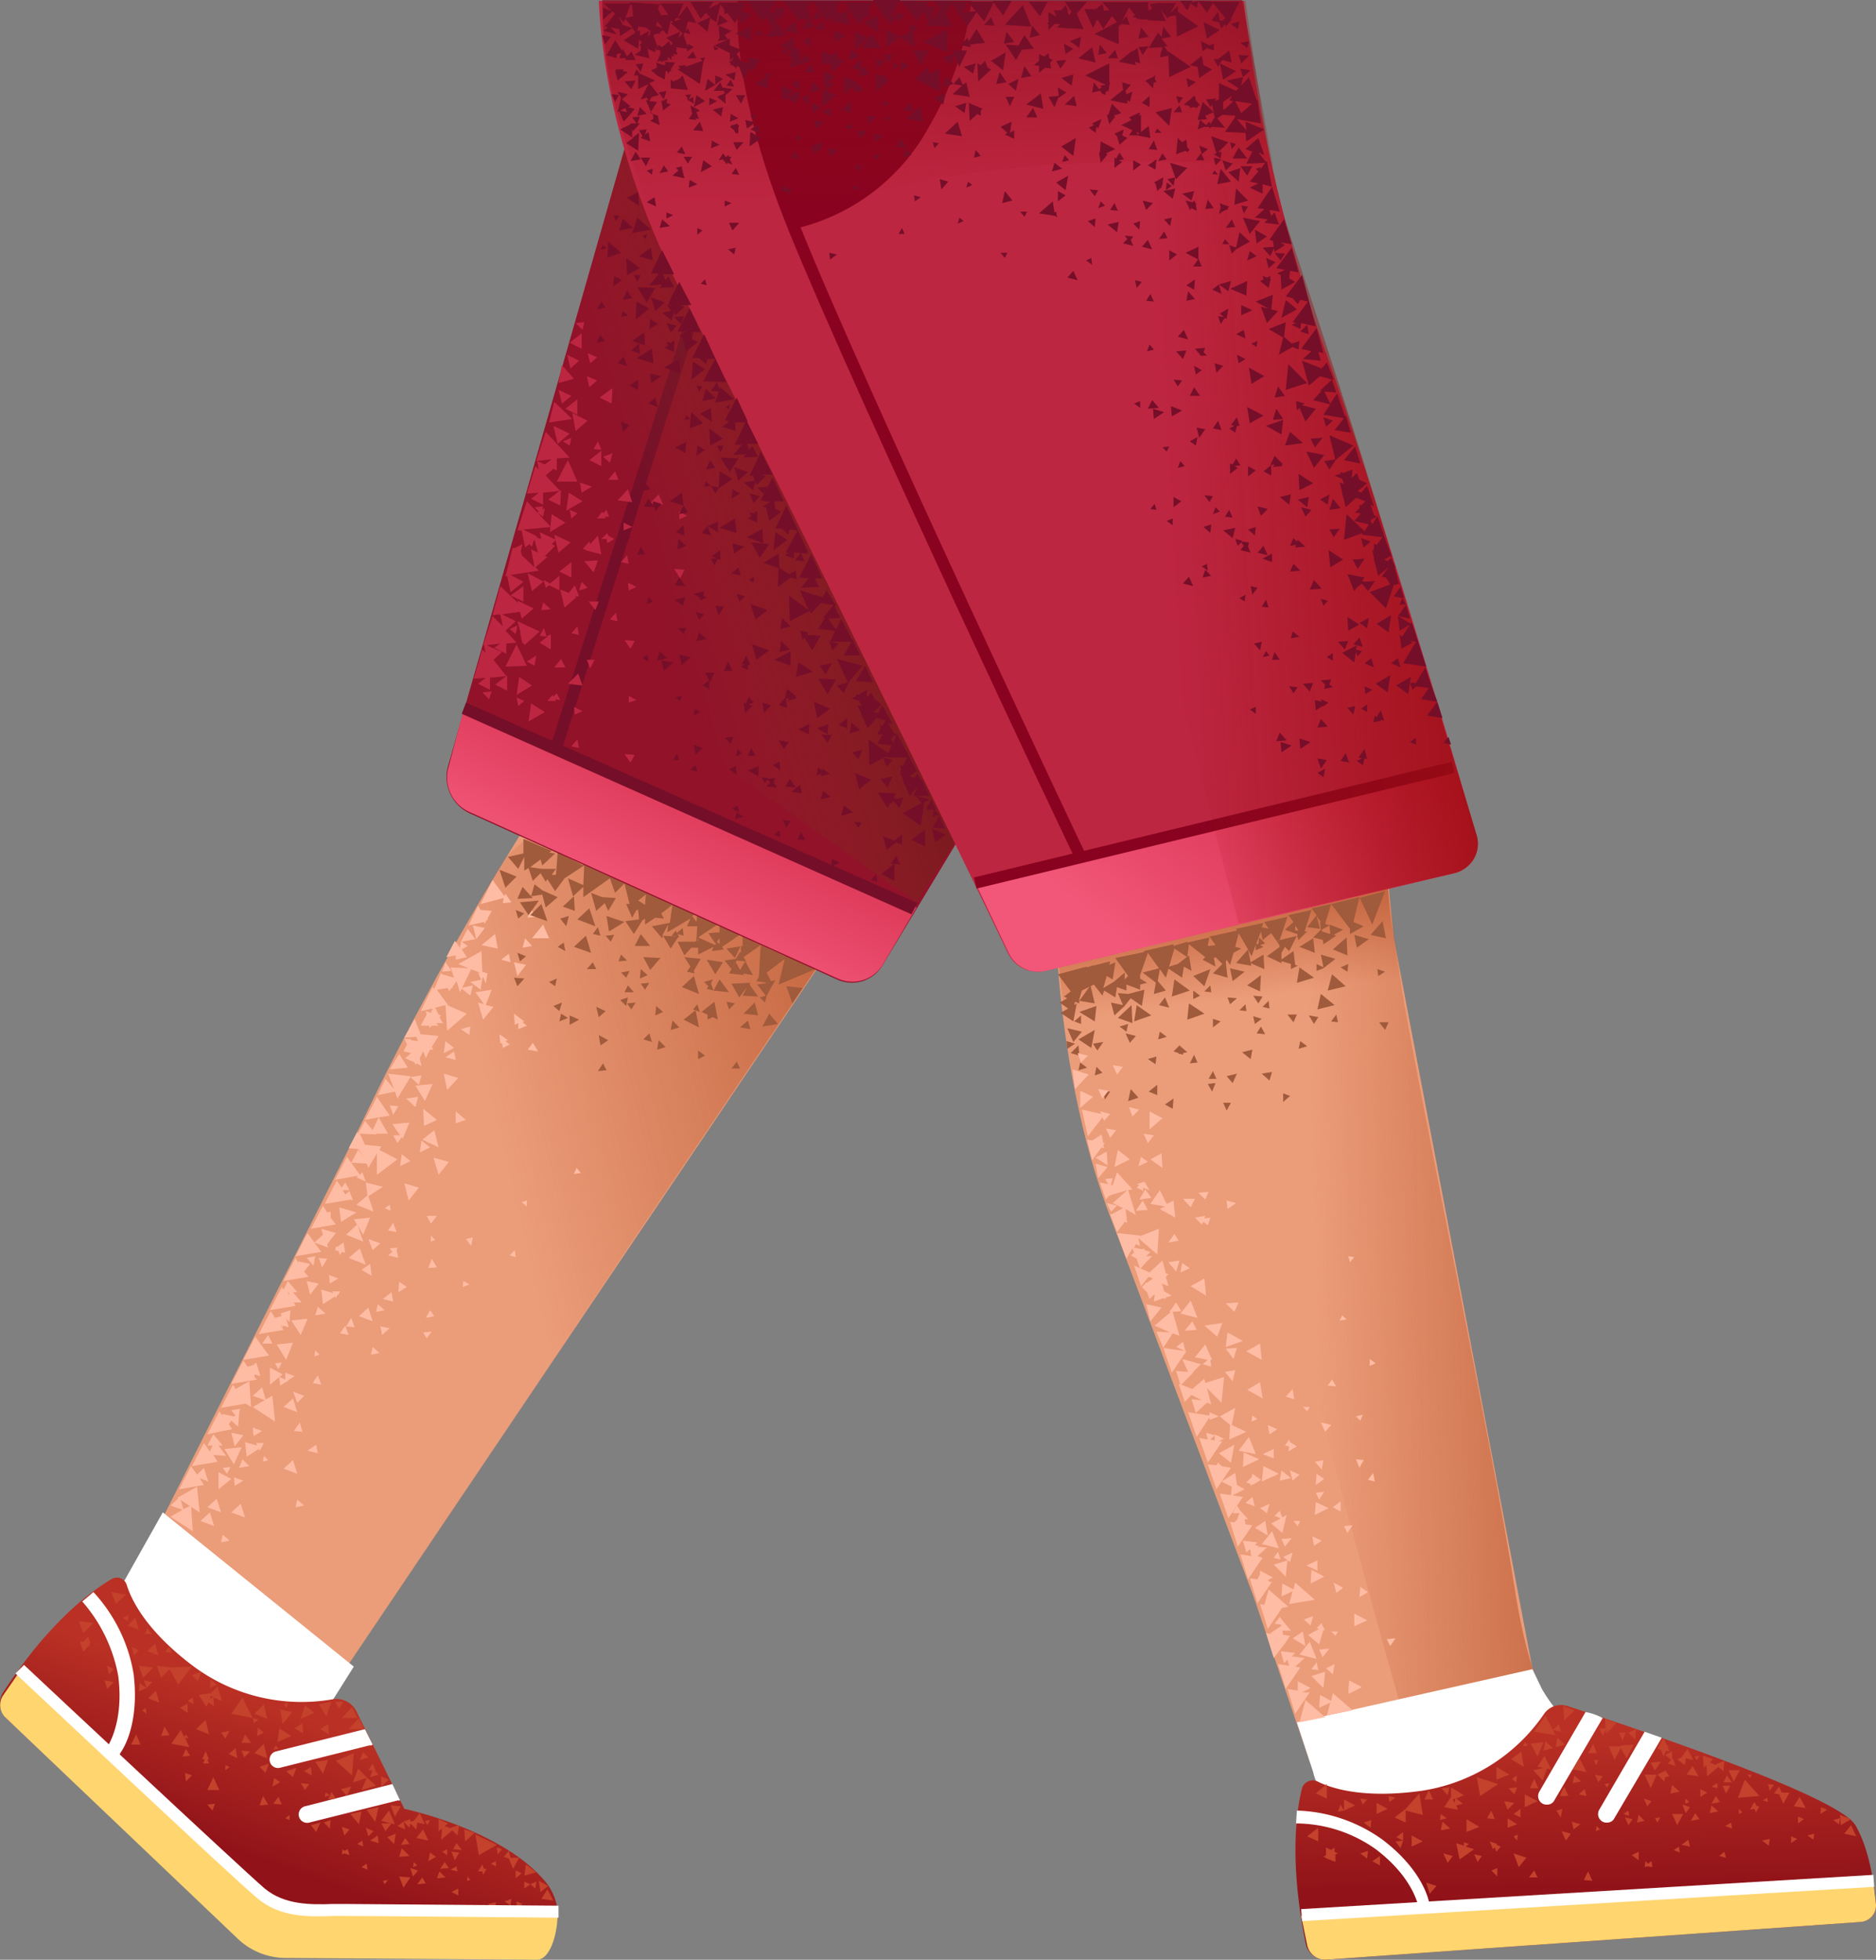 <svg xmlns="http://www.w3.org/2000/svg" xmlns:xlink="http://www.w3.org/1999/xlink" width="219.014" height="228.709" viewBox="0 0 219.014 228.709">
  <rect x="0" y="0" width="219.014" height="228.709" fill="#808080" stroke="none"/>
  <defs>
    <linearGradient id="linear-gradient" x1="0.297" y1="0.478" x2="1.045" y2="0.22" gradientUnits="objectBoundingBox">
      <stop offset="0" stop-color="#bc5a32" stop-opacity="0"/>
      <stop offset="0.99" stop-color="#bc5a32"/>
    </linearGradient>
    <linearGradient id="linear-gradient-2" x1="0.432" y1="0.752" x2="0.618" y2="0.417" gradientUnits="objectBoundingBox">
      <stop offset="0" stop-color="#911319"/>
      <stop offset="0.98" stop-color="#ba3024"/>
    </linearGradient>
    <linearGradient id="linear-gradient-3" x1="0.323" y1="0.643" x2="0.962" y2="0.307" gradientUnits="objectBoundingBox">
      <stop offset="0.01" stop-color="#913b24" stop-opacity="0"/>
      <stop offset="0.985" stop-color="#510c10"/>
    </linearGradient>
    <linearGradient id="linear-gradient-4" x1="0.306" y1="0.68" x2="0.847" y2="0.051" gradientUnits="objectBoundingBox">
      <stop offset="0" stop-color="#f25779"/>
      <stop offset="0.975" stop-color="#cb1e3a"/>
    </linearGradient>
    <linearGradient id="linear-gradient-5" x1="0.335" y1="0.51" x2="1.208" y2="0.445" xlink:href="#linear-gradient"/>
    <linearGradient id="linear-gradient-6" x1="0.535" y1="0.793" x2="0.474" y2="0.38" xlink:href="#linear-gradient"/>
    <linearGradient id="linear-gradient-7" x1="0.5" y1="0.71" x2="0.476" y2="0.087" xlink:href="#linear-gradient-2"/>
    <linearGradient id="linear-gradient-8" x1="0.198" y1="0.67" x2="1.121" y2="0.214" xlink:href="#linear-gradient-4"/>
    <linearGradient id="linear-gradient-9" x1="0.332" y1="0.491" x2="1.123" y2="0.409" gradientUnits="objectBoundingBox">
      <stop offset="0.01" stop-color="#9a0c10" stop-opacity="0"/>
      <stop offset="0.985" stop-color="#9a0c10"/>
    </linearGradient>
    <linearGradient id="linear-gradient-10" x1="0.515" y1="0.688" x2="0.468" y2="-0.473" gradientUnits="objectBoundingBox">
      <stop offset="0.01" stop-color="#9a0c10" stop-opacity="0"/>
      <stop offset="0.975" stop-color="#730c2d"/>
    </linearGradient>
  </defs>
  <g id="_48" data-name="48" transform="translate(-123.895 -206.1)">
    <path id="Path_15778" data-name="Path 15778" d="M141.1,386.8,166,337.4a339.427,339.427,0,0,1,16.6-30.6c4.7-7.5,8.6-14.8,8.6-14.8l37.6,4.4,1.5,6.4L160.7,406.1Z" fill="#eb9c79"/>
    <path id="Path_15779" data-name="Path 15779" d="M230.3,302.7l-61.5,91.1s-5.5-59.9,13.8-87.1C189.9,296.5,226.5,295.7,230.3,302.7Z" fill="url(#linear-gradient)"/>
    <path id="Path_15780" data-name="Path 15780" d="M135.7,395.4l7.2-12.8,22.3,18-4.1,6.5c-.8,1.6-4.5,6.5-4.5,6.5s-9.9-.2-14.7-5.3c-4.7-5.1-7.9-9.9-6.2-12.9Z" fill="#fff"/>
    <g id="Group_1222" data-name="Group 1222">
      <path id="Path_15781" data-name="Path 15781" d="M170.4,356.9l1-.6-.9-.6Zm-3.5,1.8-1.1,1,1.6.6Zm-8.8,10.6-1.1,1,1.6.6ZM174.6,338l-1.4,1.1,1.9.9Zm-10.9,10.7,1.8-1.1-2-.6Zm3.1-3.1-1.3,1.1,2,.8-.6-1.8,1.7-1.1-2-.5.2,1.5Zm-1.2,3.4-1.3,1.2,2,.8Zm-4.2.5.2.7-1,.9,1.6.6-.1-.4,1-1.3-1.7-.5Zm14.7-16.2,1.3-1.4-1.7-.5Zm-1,9.9,1.2-1.5-1.8-.5Zm-3.5,3,1.2-1.5-1.7-.5Zm8.9-32.3.2-.4.2-.1-.1-.1.5-.9-1.3-.1-.3-.5-1.1,2.3,1.8-.4.1.2Zm4.8,4.8-1.4-.3.4,1.6,1-1.3Zm-5.8-3,1-1.3-1.4-.3.4,1.6Zm-19.8,39.9.4,1.6,1-1.3-1.4-.3Zm6.2-3.8-1.3,1.1,2,.8Z" fill="#ffbca4"/>
      <path id="Path_15782" data-name="Path 15782" d="M173.7,362.3l.6-.8-1,.1.4.7ZM162.1,353l-1-.1.4,1.1Zm-1.4,6.6,1.2-.2-.9-.8Zm12.4-20.4-.2,1.4,1.2-.6Zm2.6-10.2,1.2-.6-1-.8Zm-4.9,11.8-.2,1.4,1.2-.6Zm-5.3,2.7,1.1.5-.4-1.1-.3.3-1.5-2.1-1.4,2.7,2.7-.5-.2.2Zm8.2,4.5.5.9.7-.9Zm-1-13.9-1.4.2,1.1,1,.3-1.2Zm-2.2-5-1.1,1.8,2.1-.2-1-1.6Zm.4,9.9.8-1.9-2,.2.9,1.3h-.8l.5.9.5-.7Zm3.5-6.4-2,.2,1.1,1.8Zm-7.3,15.6-1.9.2,1.1,1.8.8-2Zm-9,14.6-1.9.2,1.1,1.8.8-2Zm1.7-2.8-1.9.2,1.1,1.7.8-1.9Zm25.7-31.4,1.2.2-.6-1-.6.8Zm-.3-13-.3,1.1,1.1-.2Zm-6.4,10.3-1.1.3,1,.7Zm-2.9-7.5-.4,1.1,1.1-.1-.7-1Zm1.2-.3,1.3-.3-.6-.9.7-.4-.7-.5,1.6-.3-.9-1.2-.8,1.5-.1.7-.6-.8-1,1.9,1.1-.2v.5Zm-2.4,32.7-.5-.5v.7Zm-5.9-3.7.7.3-.1-.7-.6.4ZM156,365.2l.4.7.4-.8-.8.1Zm4.7-1.5-.1.7.6-.2Zm30.5-21.3-.3.7.8-.1Zm-5.8,4.5v-.7l-.6.2Zm-8.3-11.1v1.4l1.2-.4Zm0-6-.2-1-1,.7Zm-7.7,5.3.4,1.1.6-1Zm16.4-23-.3,1.1,1-.1Zm-3.2-.6,1-.1-.7-1-.1.3-1.4-1.9-1.4,2.8,2.7-.7-.1.6Zm.8,16.5-.5-.4.3-.1-1-.7.1,1.1.2-.1.1.6.8-.4Z" fill="#ffbca4"/>
      <path id="Path_15783" data-name="Path 15783" d="M173.4,337.5l1.5-.7-1.6-1.3Zm12-11.7-.5-.4.2-.1-1.2-.9.1,1.3.4-.2v.7Zm.6-10.2h2l-.7-1.6Zm-5.9.8,1.9.4-.3-1.7-1.6,1.3Zm-17.7,39.5,1-.6-1.1-.4Zm7.4-7.1-.6.9,1,.2Zm-1.5,2.4-1.4-.5.5,1.3Zm-7.8,2.6.2-1.1-1,.2Zm3.8,7.1,1,.1-.4-1.1Zm-8.9,4.8v2l1.5-1.2Zm-1.7-3.6-1.4,2.7,3-.5Zm6.1-12.1-1.4,2.7,3-.5Zm-.4,4.5.7-.9-1.4-.3.1.3-.4-.7-1.4,2.7,2.9-.5-.5-.6Zm3.1-6.3v-.7l-.4.1-.5-.8-1.4,2.7,2.9-.5-.6-.8Zm2-2.2.6.2-.4-1.1-.5.4-.3-.5h.8l-.5-.9-.4.6-.6-.8-1.4,2.7,3-.5-.3-.1Zm2-4.8-.8-.9-.8,1.5,1.8.1.2.5,1-1.7v2.5l2.4-1.8-2.1-1.1.2-.4-1.9-.2-.6-1.3,2,.1-.1-.1h1.4l-1.1-1.9,1.3-.2-1.5-2.2-1.4,2.7,1.6-.3-.7,1.5-.9-1.1-.8,1.5-.1-.2-1,1.9,1.1.1.8,1Zm3.8-6.9,1.5-2.5,1,.9.3-1.1-1.3.2v-.1l-2.6-.3.7,1.8-1-1.2-.9,1.9,2-.4.3.8Zm-17,32.2.3.3v-.3l.7.2-.5-1.6-.3.3-.7.2-.5-.7-1.4,2.7,3-.5Zm1.6,2.9-.4-1.4-1.1,1,1.4.5-1.4.8L156,372l-.3-3Zm15.5-16.5-.2-.9.1-.3-.9.1.3.4-.5.4,1.2.3Zm-6.8-.3.2-.4.4.1-.2-1.2-.7.5h-.2v.1l-.1.3.4.1.2.5Zm4.4,5.7-.2.9,1-.2-.8-.7Zm3.9-29.3h0l-.7.6,1.1.5.1.3.1-.2.6.3-.2-.9.4-.8.3.8.5-1h.4l-.2-.3.8-1.3-2.1-.2-.7-1.8-1.2,2.2,1.4-.1.2.5-.8-.1-.1-.2-.1.1-.6-.1.3.7-.4.8Zm6.9-6.7.3-1.2-1.4.3,1.1.9Zm1.2-.7.2-1.2-1.4.3,1.2.9Zm1.3,0-1.9.3,1,1.4-.7-.2.6,2,1.2-1.5-.9-.2.7-1.8Z" fill="#ffbca4"/>
      <path id="Path_15784" data-name="Path 15784" d="M183.5,318.4l-.2-1-.9.7,1.1.3Zm-9.3,5.9-.6-.2.1.4-.7,1.3h1v.3l.3-.3h.8l-.3-.3h.8l-.4-.7.2-.2-.3-.1-.4-.8,1.2-.3.2,3,2.3-2-2.3-1h.1l-1.3-1.8,1.3-.2.1.4.3-.4h.2l-.1-.1.5-.7.4,1.3,1.3-2.7,1.2.5-.4-.1.4.9.2-.4.3.8.2-1.2-.6-.2-.1-2.4-2.7,1.5,1.2.5-2.1-.1.4,1.2-1.4-.4-.1-.2-.8,1.9-.2-.2-1.4,2.8,1.4-.3-.2.5Zm-5.6,33.4,1.2.3-.2-1.1-1,.8Zm-5.9-1,.1.3-1.4-.4.2,1.7,1.4-.9.1.2.2-.4h.1l.2-.4h-.9v-.1Zm4.5,7.5,1-.2-.8-.7-.2.9Zm-9.1,12.3-1.1,1,1.6.6Zm-8.9,4.5-1.1,1,1.6.6Zm1.7,1.6,1.6.6-.5-1.6Zm-3.6,1,1.6.6-.5-1.6Zm7.2-8.7.2-.4h-.9l.1.3-1.4-.4.2,1.7,1.4-.9.1.2.3-.5Zm-3.6-1.6.4,1.6,1-1.3-1.4-.3Zm.9,4.1,1.2-.2-.8-.8Zm-.6-.4.9-2-2,.2Zm-.8,1.1.4-.8-.9.1.5.7Zm4.2-1.4.6-.2-.5-.5Zm-4.7-3.6,1.1-.2-.4-.6.3-.4.8.7.1-1.4.1-.7-1,.2.5.6-.2.1-1.4-.3.1.3-.4-.6-1.4,2.7,1.8-.4Zm3.5-.4.1,1,1-.6Zm7-5.2,1,.2-.4-1.1Zm-2.2-9.4h.9l-1-1.2h.5l-1.1-1.3-.5,1-.2-.3-1.4,2.7,3-.5-.2-.4Zm-.5-1.1-.1.2-.1-.2h.2Zm-1.1,3.7.3.3v-.2l.7.2-.3-1,.4.4.1-1.4-1.2.4.2.2-.1.1-.7.2-.5-.8-1.4,2.7,2.9-.5-.4-.6Zm.9,6.5.8-.5-1.1-.4v.8l-.7-.3.1,1,1-.6Zm6.1-5.5,1,.2-.4-1.1Zm-5,8.1.8-.8-1.3-.5Zm-3.4-7.9-.7,1h1.2Zm-4,16.6.1,1,1-.6Zm7.7-6.4-.7,1,1,.1Zm-9.5,7.8,1.5-1.2-1.5-.8Zm-.6-4,1.5.1-.9-1.2h.5l-1.1-1.3-.7,1.3h.6l-.3.7-.7-1-1.4,2.7,3-.5-.5-.8Zm3.6-6.1.8.5-.2-3-1.6.9-.3-.5-1.4,2.7,2.9-.5Zm-5.2,8.8,1,.4-.5-1.6-.8.8-.7-1-1.4,2.7,2.9-.5Zm-2.6,2.3,2.6,1.7-.3-3Z" fill="#ffbca4"/>
      <path id="Path_15785" data-name="Path 15785" d="M145.3,382.2l-.4-1.4-1.1,1,1.4.5-1.4.8,2.6,1.7-.2-3-.9.4Zm14.5-6.8,1.2.3-.2-1Zm-1.4,6.6,1-.2-.8-.7-.2.9Zm-8.7,4.1,1-.2-.8-.7-.2.9Zm17.4-32.5-1,.7,1.2.7-.2-1.4Zm1.4,8.3.9-.8-1.1-.2.2,1Zm5.4-7.8,1-.1-.6-1Zm5-2.6.2-1-.8.2Zm-1,4.8.8-.3-.7-.4-.1.7Zm5.5-3.7.7.2-.1-.8-.6.6Zm-9.8,7.3,1-.2-.5-.7-.5.9Z" fill="#ffbca4"/>
    </g>
    <g id="Group_1223" data-name="Group 1223">
      <path id="Path_15786" data-name="Path 15786" d="M182.2,307.6l.7,2.1,1.3-1.3-2-.8Zm12.8,7.2,1.8-1.1-2.1-.7.3,1.8Zm15.7,9.6,1.7.2-.4-1.5Zm-24.4-15.1-.4,1.4-1-1.1-.6,1.4,1.8-.1-.2-.2,1.3-.2.4,1.5,1.4-1.2-1.8-.8-.9-.7Zm24,16.7,1.2.2-.3-1Zm-4.9,3.7.8-.4-.8-.6Zm7.8-6.6.2-.8,1-1.8-.5.1-.5-1,2.4-1.8-3.1-1.4-.2,3.7-.3.5,1.3.2-1.2.2,1,1.3-.7.2.6.6Zm-3.9,7.7h1l-.4-.8Zm3.6-4.9,1.8-.3-1-1.2Zm-27.8-13.2-1-.4.3,1ZM199,327.4l1,.3-.3-1Zm-14.4-16,1,1.5,1.2-1.7Zm16.4,6.5-2-.1.8,1.5Zm-7.5-5.5,1-.9.4.9.9-1.5-1.6-.1-1.3-.5.6,2.1Zm-3.5,1.8.3-1.2-1,.3.7.9Zm3.1,4.2-.7.8h1.1l-.4-.8Z" fill="#a05a3c"/>
      <path id="Path_15787" data-name="Path 15787" d="M184.6,318.3l.7-.6-1-.4Zm5.8,7.4,1.1-.6-1.1-.5Zm5.9-2.9.7.7.2-1Zm-2.6,8.3,1-.1-.4-.8Zm-2.4-17.7,2.1.8-.7-2.1-1.4,1.3Zm1.6,3.9-.6-2-1.4,1.3Zm-7.1-4.4,2,.7-.7-2Zm19.1,7.1-1.4,1.3,2,.8-.6-2.1Zm-10.3,4.1-1.1-.5.3,1.2Zm-5.7-3.8-.9.4.7.5Zm7.5-2.8-.3.8,1-.1-.7-.7Zm-6.8-5.6,1.4.5-.1-1.7-1.3,1.2Zm8.4,4.6h1.8l-1.1-1.4Zm-4-1.2-.3-1-.6.8.9.2Zm14.7,1.5,1,1.1.7-1.5v.9l-.1-.1-.5.8-1.3.2.8,1,.6-1,1.1.1-.3-.5,2-1.4-2.1-1v1.1Zm-3,1.2-1.9-.2.7,1.1-.4.6.9.2-.1-.3.8-1.4Zm2.6.4-1.9-.3,1,1.7.9-1.4Zm-7.1-3.1.7-1.3-.1.9,2.7-1.6-.4.9h1.2l-.1,1.6-.1.2H203l.8,1.6.8-.9h.8v.8l1.8-.9-.2.5,1.4-.2-.2-.3,2.2-1.5-2.5-1.2v1l-1.3.1.8,1.2.1-.1-.1.3-2-.9,2.4-1.6-2.5-1.2-.1,1-.5-.7.4-.3-2.9-1.4v.2l-2.9-1.4v.1l-2.5-1.1.1-.1-2-.7L192,307v.1l-3-1.5-.2,2.6h-.5l.5-.7h-1.7l-1.3-.2,1.2-.9.2.7,1.5-1.4-.7-.1.3-.2L185,304v1.7l-1.8.4,1.2,1.4.7-1.4v1.6l.5-.3.5,1.5.9-.9.6,1,.2-.3.9,1.4,1.1-1.5,2.3-1.5-.1,2.3-1.8-.8.6,2.1,1.2-1.1v1.2l3.1-2.2.6,1.7,1.1-1.1.6,2.4H197l.7,1.6.5-.9h.2l.1,1.1-1.6.2,1,1.5,1-1.6.3-.2v.7l1.2-.8,1,.1-.3-.6,1.3-1-.3,2.1-2.1.4,1.2,1.4.1-.3.9,1.5.9-1.4-1.9-.1Zm6.7.3v.7l-.3-.3.3-.4Zm-2.5.4-.1-.2.1-.1v.3Zm-7-4.8.9-.7-.1,1.2-.8-.5Zm.3,8-.1,1.1.9-.4-.8-.7Zm-3.5-3.2.4-.8-1,.1.6.7Zm7,10.3,1-.3-.8-.8-.2,1.1Zm-2.5-5.5-1,.1.5.7.5-.8Zm.8,2.7-.1,1.1.9-.4-.8-.7Zm-3.5-3.3.4-.8-1,.2.6.6Z" fill="#a05a3c"/>
      <path id="Path_15788" data-name="Path 15788" d="M203.6,314.4l-.7.6-.1-.3-.5.6.9.2-.2-.4.7.2-.1-.9Zm5.4,7.5-1.1-1.5-.7,1.3-.3-.8.2-.5-1,.3.5.5-.2.3.8.2Zm1.3-2.6-.5-.9-.8,1.3,1.8.2-.2-.2,1.2.2-.9-1.6Zm2.1,3.1-1-1.4.1-.2-2.2.1.9,1.6.9-1.2-.5,1Zm-3.7.6.3.9.7-.7-1-.2Zm-24.4-1.8.8-.9-1.2-.1Zm5.4-5.1-.7.5.9.5Zm-.5,9.2,1-.4-.8-.5Zm16.3.7-.4-2,.5.2-.3-.9-.5.6.3.1-1.4,1.1,1.8.9Zm1.8-3-1.5,1.2.7.3v.6l.6-.3.6.3-.4-2.1Zm9.1.2,1.2-1.8-1.9-.2ZM194,328.1l.9-.6-1.1-.6.2,1.2Zm-4.5-5-1,.4.7.6Zm8.4-1.2-.7-.8-.4.8h1.1Zm2.7,6.7,1-.3-.8-.8-.2,1.1Zm-3-4.7.5-.8-1,.1.5.7Zm18-6.3-.8,3.4,4.3-1.8Z" fill="#a05a3c"/>
    </g>
    <path id="Path_15789" data-name="Path 15789" d="M124.6,406.6l29,26.4s33.9-.2,34.6-1c1.6-1.9.6-5-.8-6.5-5.2-6-16.3-8.3-16.3-8.3l-5.6-11.4a2.616,2.616,0,0,0-2.7-1.4,21.174,21.174,0,0,1-16.4-3.9c-5.3-4-7.1-7.5-7.7-9.4a1.2,1.2,0,0,0-1.8-.7c-2.4,1.4-7.4,5.1-12.7,13.3a2.4,2.4,0,0,0,.4,2.9Z" fill="url(#linear-gradient-2)"/>
    <path id="Path_15790" data-name="Path 15790" d="M138,410.6c-.1.2-.3.5-.3.5l-1.3-1.1s2-2.8,1.3-8.3a18.1,18.1,0,0,0-4.2-8.7l1.3-1.1a18.52,18.52,0,0,1,4.7,9.6C140.1,406.6,138.7,409.6,138,410.6Zm32.6,5.6-.9-1.9-10.2,2.6a.982.982,0,0,0,.5,1.9l10.4-2.6c.1.1.1,0,.2,0Zm-3.2-6.5-.9-1.8-10.4,2.6a.982.982,0,0,0,.5,1.9l10.4-2.6c.2,0,.3,0,.4-.1Z" fill="#fff"/>
    <path id="Path_15791" data-name="Path 15791" d="M124.6,406.6l27.1,25.8a8.152,8.152,0,0,0,5.5,2.2l29.4.2c1.4,0,2.3-2.6,2.4-5.1-.9-.1-21.8-.5-29.6-.6a7.479,7.479,0,0,1-5-2L126.3,401c-.6.9-1.3,1.9-2,2.9a2.017,2.017,0,0,0,.3,2.7Z" fill="#ffd570"/>
    <g id="Group_1224" data-name="Group 1224">
      <path id="Path_15792" data-name="Path 15792" d="M166.1,417.5l-1.3.3,1,1.2Zm4.9,8.9.8-1.2-1.3-.1.5,1.3Zm-5.4-19.8-.6-1.3-1.2,1.3Zm.8,1.3-.6-1.3-1.2,1.3Zm9,12.9,1.3-1.1.6.6.2-1.2-1,.3.1.1-.8-.3.4-.3-1.1-.5v1.4l.4-.3-.1,1.3ZM158,405.9l-1.4-.3.3,1.7,1.1-1.4Zm1.5-.8-.5,1.6,1.6-.7Zm8.3,9.4-1.1-1-1-1-.6,1.6,1.6-.5-.6,1.4,1.7-.5Zm10.4,6.5,1.1-1-1.2-.4.1,1.4Zm-9.3-1.2.7-.9.4.1-.7-1.6-.9,1.2,1.1.3h-1.1Zm-14.2-10.2-1.1,1.1,1.5.6Zm0-4.6-1.1,1.1,1.5.6Zm-6.8,1.8-1.1,1.1,1.5.6Zm-.8-2.9.9,1.4.2-.5.7.4-.1-1,1,.4-.5-1.7-.8.8-1.4.2Zm1.3.5.1-.4.3.1-.4.3Zm14.2.3-1.5.3.9,1.4.6-1.7Zm-1.9,7,.9,1.4.6-1.6Zm-18.3-12.4-.4-1.4-.9.9,1.3.5Zm-1.2,5,1.3.5-.4-1.4-.9.9Zm-1.5-9.4-.9.9,1.3.5-.4-1.4Zm32.8,25.7,1.4.3-.6-1.3-.8,1Zm15.3,6-.7,1.1,1.4.2-.7-1.3Zm-1-1,.2,1.3.9-.7-1.1-.6Zm-1.5-1.9-.2,1.3,1.4-.4Zm-1.1,5.1.7-.5-.7-.3Z" fill="#c4412c"/>
      <path id="Path_15793" data-name="Path 15793" d="M185.8,426l-.7-.3v.8l.7-.5.6.5.1-.8-.7.3Zm-2.3,2.5.1-.8-.8.3Zm-12.8-11.6-1.2-.1.5,1.3.7-1.2Zm-3,1.8.4-1.7-1.4.3,1,1.4Zm6.2,4.6.9-.5-.7-.5Zm9.6-.4-.2-.8-.6.7.6.2.5,1.2.7-1.3h-1Zm.6,1.5v.9l.7-.6Zm-2.5,4.5.2-.8-.9.2.7.6Zm-31-18.1,1,.5-.2-1.2Zm5.3,2.8-.2,1,.9-.5Zm-7.2,3.8.3-.8-.9.1.6.7Zm10.5-10.2-.9.6,1,.6Zm-7.1,2.3h1.1l-.7-1-.4,1Zm10.2-1-.1-1.2-.9.6Zm3.6,3,1-.3-.6-.6Zm-6.4,3.5.5-.7-1-.1.5.8Zm4.5-10.3h-1l.5.8Zm-3.2,15.2.5-1.1-1.1.3.6.8Zm-5-3.3,1,.1-.4-.9Zm6.6,2.9.1-1-.8.3Zm-4.3-6,.4-1.1-1.2.4Zm-3.2-.5.4-1.1-1.1.4.7.7ZM147,402.3l.4-1.1-1.1.4.7.7Zm9.5,5.5-.2,1.6,1.6-.7-1.4-.9Zm-11,1.1.4.1-.3-.5-.2.3-.4-.8-1.1,1.6,2.1.4Zm.1,5.1.7-.7-.8-.3ZM141,403.1l-.8-.6-.1,1,.9-.4Zm9.7,5-1,.2.5.7.5-.9Zm-2.2-6-.1,1,.8-.4Zm5.4,6.6.8-.4-.7-.6Zm-10.3-10.4-.4.6.8.1-.4-.7Zm9.8,8.3.1.6.6-.4-.7-.2Z" fill="#c4412c"/>
      <path id="Path_15794" data-name="Path 15794" d="M157.5,404.8l-.5.2.4.4Zm-1.4,5-.3.5.6-.1Zm10.1,11.1-.6.4.7.3-.1-.7Zm-8.5-2.4v-.6l-.5.4Zm8.4,5.5.7.3-.1-.7-.6.4Zm-2-1.9-.2-.2-.1.6.3-.1.6.2-.2-.7-.4.2Zm4.7,3.9.4-.5-.6.1.2.4Zm7.3-3.4v-.7l-.6.3.6.4Zm-3.5,1.2-.4-.4-.1.6Zm1.5-5.3-.6.1.3.5Zm7.1,5.1.6.3v-.6l-.6.3Zm-2.8,2,.4-.1-.3-.4-.1.5Zm-28.2-12.9.5-.4-.5-.2Zm-7.5-4,1-.1-.6-1Zm-2-6.5.3.9.7-.7-1-.2Zm13.5,14.6,1-.1-.6-1Zm-1.8-5.6.7-.7-1-.1.3.8Zm7.9,2.1-.1-1-.8.5.9.5Zm-23.7-11.8.6-.6-.8-.4Zm2.9-2.2.6-.6-.8-.4Zm-.6-4.7-.7.3.6.4.1-.7Zm2.2,1.5-.3.7h.8Zm4.7,8.5.7.4-.1-.8-.6.4Zm2.5,7.3-.2-.5h.2l-.4-.9-.4.9h.3l-.2.5h.7Zm-.2,3.1h1.4l-.7-1.5Zm-2.5-4.8-.4.9.9-.1Zm-5.5-9.7.5,1.4,1.2-1.2-1.7-.2Zm-3.2-8.6.5,1.4,1.2-1.1Zm-2.5,5.9-.2-.7-.6.6-.4-.1.1.3h0l.3,1,.6-.7.2.1-.1-.3.3-.3-.2.1Zm.4-2.3-1.7-.2.5,1.4,1.2-1.2Zm11.5,5.1-2.4.1-1.7-.2.5,1.4,1-1,1,1.8,1.6-2.1Zm-5.8,5.1.5.4-.1-.7-.4.3Zm-1.3,4h1.1l-.5-1.2Zm-2.8-6.5.8-.8-1.1-.2Zm9.4,1.7-.9.5.9.6Zm24.1,16.4.2-1.2-1,.4.8.8Zm2.7,4.7,1-.1-.4-.7-.6.8Zm-8.5-5.7.6-.7-.9-.3.3,1Zm4.3-6.9v1.2l.9-.8-.9-.4Zm2.3,8,1-.1-.5-.7-.5.8Zm-8.9-5.6.6-.2-.5-.3Z" fill="#c4412c"/>
      <path id="Path_15795" data-name="Path 15795" d="M162.4,415.7l-.2.4.9-.1-.5-.8Zm2.5-1.1-1.2.3.7.8.5-1.1Zm2.5-1.9-.3.8,1-.3-.5-.5.2.1-.4-.9-.5.8Zm3.6,6h0l-.7.5.9.4Z" fill="#c4412c"/>
      <path id="Path_15796" data-name="Path 15796" d="M171.8,418.9l.7.7.1-.8.9.2-.6-1.3-.7.9-.4.1v-.3l-.8.3.7.7.1-.5Zm3.5,5.3,1-.1-.5-.7-.5.8Zm-8.7-4.8.3,1,.6-.6-.9-.4Zm4.2,2.4-.3,1,1.2-.1Zm6.2,1.4.5-.9-.9-.1Zm-9.9-2.3,1,.3-.1-.9Zm7.8,4.4,1-.1-.7-.7-.3.8Zm5.3-1.6-.5.8h.5l.1.4.4-.7h-.3l-.2-.5Zm-3,.2-.7.4.8.2Zm-.4-2,1,.1-.6-.8-.4.7Zm5.1-.2.1.8.5-.6-.6-.2Zm-5.3,5.2.8.4v-.8Zm-4.8-2.8.3,1,.6-.7-.9-.3Zm8-1.5,2.1-1.2-2.5-1.2.4,2.4Zm-14.6-11.9-2.1.9,1.9,1.7.2-2.6Zm-13-6.5-1.3,1.9,2.5.5Z" fill="#c4412c"/>
    </g>
    <path id="Path_15797" data-name="Path 15797" d="M189.1,429.9c-.2,0-22-.2-25-.2h-1.3c-2.9.1-6.2.2-8.9-2.1-2.9-2.4-27.1-25.2-28.2-26.2l1-1c.2.2,25.3,23.7,28.1,26.1,2.3,1.9,5.3,1.9,8,1.8h1.3l25,.2v1.4Z" fill="#fff"/>
    <path id="Path_15798" data-name="Path 15798" d="M213.5,206.2l-12.3,1.9-25,87.4a4.672,4.672,0,0,0,2.5,5.5l42.9,19.4a4.156,4.156,0,0,0,5.3-1.6l22.7-37.6,17.6-54.8,1.3-20h-55v-.2Z" fill="#911229"/>
    <path id="Path_15799" data-name="Path 15799" d="M205.8,237.6l-17.6,55.5,1.3.4L207.1,238Z" fill="#750e29"/>
    <path id="Path_15800" data-name="Path 15800" d="M230.9,311.4l7.9-12.3-38.3-89.6-2.9,11.2-15.9,56,49.2,34.7Z" fill="url(#linear-gradient-3)"/>
    <path id="Path_15801" data-name="Path 15801" d="M178.8,300.9l42.9,19.4a4.162,4.162,0,0,0,5.3-1.7l3.9-6.6L178,289l-1.7,6.5a4.4,4.4,0,0,0,2.5,5.4Z" fill="url(#linear-gradient-4)"/>
    <path id="Path_15802" data-name="Path 15802" d="M230.3,312.8l-52.5-23.4.5-1.3L231,311.5Z" fill="#750e29"/>
    <g id="Group_1225" data-name="Group 1225">
      <path id="Path_15803" data-name="Path 15803" d="M189.2,273.3l-1.1.9-.7-.4v.2l-1.9-1,.5,2.1,1.4-1.2.2.8.4-.3,1.2.6v-1.7Zm-4.2,3v-1.8l-1.5,1.1,1.5.7Zm-.5,8.8-.3,2.1,1.8-1.1Zm1.1,5.2,1.9-1.1-1.6-1-.3,2.1Zm2.6-8.4v-1.8l-.5.3-.3-1-.5.9.9.1-.9.7Zm2.4-10.2-1.4,1.1,1.4.7v-1.8Zm-4.1,10.9-1.1.7.9.5.2-1.2Zm.8-6.2-.2.9,1.1-.1-.9-.8Zm5.5,7.7.5-1h-.9Zm5.2-3.2-1.2-.1.7,1Zm-6.5-.7-.2-1-.7.8Zm5.8-5.2.9-.4-1-.5Zm.2,20.1.5-.9-1.2-.1Zm-6.9-1.9.9.2-.2-1Zm6.7-5.1.9-.3-.9-.5Zm-6.3,1.4.9-.4-1-.5Zm-2.4-5.5h1.3l-.5-1Zm-4.2,4.5.7-.6-.9-.4Zm-.3-8.4.2-1-.9.4Zm.1,1.2-1.3,2.6,2.5-.1Zm.1-2.7.4,1.4-.1-.1.3,1.3.1-.1.1.3,1.8-1.6-2.6-1.2Zm9.1-1.3.4-1h-1.2Zm-1.9-2.3,1-.3-.7-.7Zm3.6,3.4.9.2-.2-1Z" fill="#bd2641"/>
      <path id="Path_15804" data-name="Path 15804" d="M181,287.7l.3-.9-1.1.1Zm.5-4.6,1-.9-1.8-.8,1.6-.2-.7.5,1.4.7v-1.2l1.2-.1-1.3-1.4,1.2-1.1-1.6-.8,2.1-.3.2.8,1.4-1.2-1.9-.9.1.3-2.1-2-.9,3.4.9-.1.3,1.4-1.2-1.2-1.1,3.4h.1l.2.9-.4-.4-1,3.4,1.4-.1-.9.7,1.4.7v-1.4l1.9-.2-1.3,1,1.4.7v-1.8l-.1.1-1.5-1.9Zm1.6-9.8.4,1.9L185,274l-1.5-.8,3.3-.5-.4-.4,1.4-1.2-.3-.1,1.2-1.2-.4-.2.5-.5-1.9-.9.2.8-.6-.2.1-.1-1.6-.8,3.2-.3-2.8-3-1.1,3.4h.5l.4,2,.5-.4.3.3.2-.7.1-.1.4,1.5-.8-.4.4,2.1-1.5-1.4-.1-.5.2-.8-1,.5-.1-.1-.1.2-.8,3.2.2-.1Zm5.8,13.7-.4.4-.1-.2-.6.7h1l-.1-.2.6.1Zm1.3-1.1,1.7.2-.5-1.4-1.2,1.2Zm5.2-34.5-1.5,1.1,1.4.7Zm-4.1,1.3-1.4,1.1,1.4.7Zm-2.3,5.2,1.4-1.2-1.9-.9Z" fill="#bd2641"/>
      <path id="Path_15805" data-name="Path 15805" d="M189.5,253.2l1.1-.9-1.5-.7.4,1.6Zm3,2-1.8-.9.4,2.1,1.4-1.2Zm-3-6.5-.4,2.1,1.8-.5-1.4-1.6Zm1,20.7-1.9-.9.5,2.1Zm-.2-5.8-.3,2.1,1.9-1.1-1.6-1Zm-2.2,4.6,1.8-1.1-1.6-1Zm6-9.5-1.4,1.1,1.4.7v-1.8Zm9.2,14.9.5-1-1.2-.1Zm-6.2-2.7-.7.8.9.2Zm6.1-5.1v.9l.9-.4Zm-10.4,3.8-.1-.3-.8.9h.4l-.1.1,1.9.5-.4-2.2-.9,1Zm4.9-2-1-.5v.9Zm-10.4-1.2.2-1-.3.2.1-.4-1,.1.5.5-.2.1.7.5Zm6.4,5.1-1.6.1,1.1,1.3Zm-2.1-9.1.2,1.2,1.2-.7Zm-.6,12-.7.9-1-.4.5,2.1,1.4-1.2-.2-.1h.5Z" fill="#bd2641"/>
      <path id="Path_15806" data-name="Path 15806" d="M196.1,262.1l-.4-1-.8,1Zm-4.8,3.9-.9-.4.2,1Zm-.7-8.8-1,.4.8.5Zm-1.7,5.1h2.4l-1.1-2.5-1.3,2.5Zm5.2-3.7-.4-1-.5.9Zm-8.7,5.1,1.4-.1-.9.7,1.4.7v-1.4l1.9-.2-1.3,1,1.4.7.1-1.8-.1.1-1.7-1.8.9-.8.4.2v-1.4l1.5-.1-2.8-3-1.1,3.4,1.8-.2-.8.6-.9-.4.2,1-.4-.4-1,3.2Zm3.2-10.7-.6,2.4,2.7-.4-2.1-2Zm6.1,12.6-.4.4-.1-.2-.6.8h1l-.1-.2h.5l-.3-.8Zm2.5-2.4-1.2,1.3,1.7.2Zm2.6,1.6,1.5.2-.5-1.2Zm-4.2,4.2-.7-.4-.1-.3-.7.7h.6l.1.5.8-.5Zm-.2-10-1.1.4.8.7Zm-3.6-14-1.4,1.1,1.4.7V245Zm.3-1.3-1,.1.8.8.2-.9Zm1.5,6.8-1.2-.5.3,1.3Zm-2.1-2.3-1.4-.7.4,1.6,1-.9Zm2.1-.4-1.1-.5.3,1.2Z" fill="#bd2641"/>
    </g>
    <path id="Path_15807" data-name="Path 15807" d="M247,306.3s-.9,22.8,6.7,42.3l16.5,43.7,7.9,23.2,15,5.7,16-10.8s-5.3-4.9-6.4-10.1l-16.1-84.8-1.9-19.3L247,306.3Z" fill="#eb9c79"/>
    <path id="Path_15808" data-name="Path 15808" d="M263.3,305.7l10.5,47.1c3.8,18.9,17.1,64.6,17.1,64.6l15.6-9.5s-3.7-2.8-5.8-16.6-12-62.2-13.1-69.5-2.4-18.6-2.4-18.6l-21.9,2.5Z" fill="url(#linear-gradient-5)"/>
    <path id="Path_15809" data-name="Path 15809" d="M262.7,323.7c11.4-2.3,24.9-1.9,24.9-1.9s-1.1-6.2-1.5-10.1l-1.4-15.4-38.2,12.5.7,7.5,1.5,13.1A43.449,43.449,0,0,1,262.7,323.7Z" fill="url(#linear-gradient-6)"/>
    <path id="Path_15810" data-name="Path 15810" d="M277.2,412.9l-1.9-5.8,27.5-6.2,1.1,2.3a19.349,19.349,0,0,0,2.7,3.6s-6.4,8.4-13.4,9.1c-6.9.8-14.7,2.9-16-3Z" fill="#fff"/>
    <path id="Path_15811" data-name="Path 15811" d="M278.7,434.8l62.4-4.4a1.925,1.925,0,0,0,1.8-2.1c-.2-2.4-.8-6.5-2.4-9.2-2.1-3.5-26.6-11.6-33.6-13.9a2.423,2.423,0,0,0-2.8,1,21.135,21.135,0,0,1-14.3,8.9c-6.5.9-10.3-.2-12.1-1.1a1.3,1.3,0,0,0-1.8.8c-.7,2.7-1.5,8.9.5,18.4a2.373,2.373,0,0,0,2.3,1.6Z" fill="url(#linear-gradient-7)"/>
    <path id="Path_15812" data-name="Path 15812" d="M278.7,434.8l62.4-4.4a1.925,1.925,0,0,0,1.8-2.1l-.3-2.6-66.8,4,.7,3.4A2.15,2.15,0,0,0,278.7,434.8Z" fill="#ffd570"/>
    <g id="Group_1226" data-name="Group 1226">
      <path id="Path_15813" data-name="Path 15813" d="M315,418.8l.9-.2-.7-.7-.2.9Zm5.4-1h-1.3l.6,1.3.7-1.3Zm-12.7-12.1-1.3-.5.1,1.7,1.2-1.2Zm16.8,6.6.6.5.1-1.2-1,.4.1.1-.8-.3.4-.4-1.2-.4.1,1.4.3-.3.1,1.3Zm-23-1.8-1.2.9,1.5.9Zm2.6-1.1-1.5.2.8,1.5Zm9.7,1.9.8-1.6-1.5.1v.1h-1.4l.7,1.6.7-1.4.7,1.2Zm11.9,1.4.6,1.3.7-1.3h-1.3Zm-7.9-2.4.3.8.3-.7.4.1-.2-.5.1-.2h-.2l-.4-.9-.5.9-.2.4.4.1ZM301.9,417l1.5-.7-1.5-.8Zm-1.8-3.8-1.5-.9v1.5Zm-3.5,6.1-1.5-.9v1.5Zm-4.1-2.3,1.6.3-.2-.5.8-.2-.8-.6.9-.4-1.5-.9v1.1Zm1.2-.5-.2-.4.3-.1-.1.5Zm10.5-5.5-.8,1.3.7.1-1.2.3,1.1,1.2.5-1.4.5.1-.8-1.6Zm4.9,1.9-.8-1.6-.8,1.3,1.6.3Zm-24.5,4.9,1.3-.6-1.3-.7v1.3Zm4.1,3.8,1.3-.6-1.3-.7v1.3Zm-7.9-4.2,1.3-.6-1.3-.7v1.3Zm40.7-5.2-.7,1,1.4.2-.7-1.2Zm18.5,6.9-.8,1,1.4.3Zm-1.3-1.2.1,1.2,1.2-.7-1.3-.5Zm-5.4-1,1.4.2-.7-1.3-.7,1.1Zm-.3,4.3.7-.5-.7-.3Zm.8-2.3.7-.5-.7-.3Zm1.8,1.9.1-.7-.8.2.7.5Zm3-1.8.1-.7-.8.2.7.5Zm-21.3-5.8h-1.4l.7,1.6.7-1.6Zm-.6,10.1-.4.3-.3-.3-.1.7.3-.1.6.1Zm1.1-11.6-1.2.1.5.9Zm4.6,4.1.8-.5-.8-.4Zm9.2-1.2-.6.8.6.1.5,1.1.7-1.3h-.9l-.3-.7Zm4.8,3.2.8-.5-.7-.3-.1.8Z" fill="#c4412c"/>
      <path id="Path_15814" data-name="Path 15814" d="M330.4,421.5l.1-.8-.9.2.8.6Zm-30.5-3.2v1.1l1.1-.4Zm5.7-.9.5.8.2-1Zm-3.2,7.8h1l-.4-.8Zm1.7-14.8,1.1-.3-.9-.8-.2,1.1Zm-3.4,6.1-1.2-.2.4,1,.8-.8Zm5-7.6-.2,1.1,1.1-.3-.9-.8Zm8-.6h-.8l.4.9Zm-3.1-.5.4.9.4-.8v.5l.3-.3.5-.4h-.1l.5-.5-1.3-.5v.8l.1.3Zm-1.7,7.1-.7.6.9.2-.2-.8Zm-.1,10.6,1,.1-.5-1.1Zm-1.2-5.9.8-.6-1-.3Zm7.6,3.6v-1l-.8.4Zm-9.2-7.5h1l-.5-1.1Zm-3.5-.9h1l-.5-1.1Zm-11.8.2-.5,1.1h1Zm4.3,6.6.4-.3-.6-.2v.4l-.9-.3.4,1.9,1.7-1.2Zm3.7,3.5v-1l-.7.3Zm-11.3-3.3.3-.9-.9.1Zm10.6-4.4-.5.9.9.1Zm-4.9-2.7-.9.1.7.8.2-.9Zm7.6.8.3-.8-1,.1.7.7Zm-14.7.2.1.7.7-.5-.8-.2Zm14.4-2,.5.4.1-.8Zm1.5-4.3-.2.5.6-.1Zm8.6,2.1H310l.2.6Zm3.5,5.9-.6.4.7.2Zm-3.8,2.4.5-.2-.4-.4Zm1.3-5.1.3-.5-.6.1.3.4Zm7.8,7.3.7.3-.1-.7-.6.4Zm-1.9-3.2.3-.6-.6.1.3.5Zm7-4.6-.7.4.7.2Z" fill="#c4412c"/>
      <path id="Path_15815" data-name="Path 15815" d="M320.6,416.6l.5-.2-.4-.4Zm1.4-5.1.3-.5-.6.1.3.4Zm8.2,4.4-.5.3.6.2Zm-3.3,1.9.4-.2-.4-.4Zm1.5-4.6h-.5l.3.4Zm-27.3,7-.5.2.4.5Zm-8.2,3.3.6-.8-1.1-.3.5,1.1Zm-6-3,.8.4v-1Zm19.8.4.6-.8-1.1-.3.5,1.1Zm-5.3-2.7v-1l-.8.6Zm6.1-4,1-.2-.8-.7-.2.9Zm-24,8.8.1-.9-.9.3Zm.4-3.6.1-.9-.9.3Zm-3.8-1.9.7-.1-.4-.7-.3.8Zm3.4-1.4-.8-.1.3.7Zm8.6,1.7-.1.7.8-.2-.7-.5Zm9.1,6.2.9-1.1-1.5-.5Zm-4.8-.6.5-.7-.9-.2.4.9Zm2.3-2.1-.9-.3.4.9.2-.2.2.5.5-.6-.5-.2.1-.1Zm-19.9-7-1.3,1.1,1.3.6Zm-2.3,6.1,1.3.6v-1.6Zm14.3,6.7.8-.9-1.2-.4.4,1.3Zm-5.8-3.3v-1.1l-.9.6Zm7.3-5.1-.2,1,1.1-.2Zm29-.1,1-.2-.5-.7-.5.9Zm-7.3.5.5-.7-.9-.2.4.9Zm.9-11.2-.9.4.8.8.1-1.2Zm3.4,4.8-.1.1-.8.4.8.8.1-.5.5-.1-.5-.7Zm-7.8,1.4.5-.7-.9-.2.4.9Zm-.6-4.5-.6,1.1h1Zm8.4,1.3.7.6-.4.4.9.3-.3-.9-.1.1v-.9l-.8.4Zm2.3,1.2.1-.8.9.2-.7-1.3-.7,1-.5.2.9.7Zm3.6,3.6-.5.9,1-.2-.5-.7Zm-7.5.6-.9-.3.4.9Zm2.4-1.9-.2,1,1.1-.2Zm6.8.1H325l.4.9Zm-5.7,6.9,1,.2-.2-.8-.8.6Zm3.3-3.7,1-.2-.8-.7-.2.9Zm1.1,5,.8.2-.2-.7-.6.5Zm.5-8.6h1l-.6-.8Zm5.9.3-.7-.1.2.8.5-.7Zm-5.7,4.8.8.3-.1-.7-.7.4Zm3.4-2.8-.5.9.5-.1.2.4.4-.7H329l-.3-.5Zm-8,1.3.5-.7-.9-.3Zm-41,4.5v-.5l-.4.3-.6-.3v.9l-.3.2.3.1v.1h.1l1,.4v-.9l.3-.1Zm47.9-8.4-.8,2.1,2.5-.2ZM305.2,408l.9.2-.2-.9-.7.7-.9-1.7-1.3,1.9,2.5.4ZM290,417.9l-.4-2.5-1.6,1.8-1.3,1,1.3.6v-1.4Zm8.8-3.6-2.5-.8.4,2.2,2.1-1.4Z" fill="#c4412c"/>
    </g>
    <g id="Group_1227" data-name="Group 1227">
      <path id="Path_15816" data-name="Path 15816" d="M289.5,428.7s-.5-3.4-5-6.8a16.2,16.2,0,0,0-9.3-3l.1-1.5a17.989,17.989,0,0,1,10,3.4c5,3.8,5.5,7.5,5.5,7.7l-1.3.2Zm15-12a.9.9,0,0,1-.5-.1,1.012,1.012,0,0,1-.4-1.4l5.4-9.3a6.788,6.788,0,0,1,2,.7l-5.7,9.7a.894.894,0,0,1-.8.4Z" fill="#fff"/>
      <path id="Path_15817" data-name="Path 15817" d="M311.5,418.8a.9.9,0,0,1-.5-.1,1.012,1.012,0,0,1-.4-1.4l5.3-9.1,2,.7-5.6,9.5A.91.91,0,0,1,311.5,418.8Zm31.1,6.1-66.8,4,.1,1.4,66.8-4Z" fill="#fff"/>
    </g>
    <g id="Group_1228" data-name="Group 1228">
      <path id="Path_15818" data-name="Path 15818" d="M255.1,323.6l.8-1,1.3.9.3-1.9-1.9.5-1.2-.1.6,1.4-1.4-.3.4,1.5,1.3-1.2-.2.2Zm-5.3,3.8,1.5,1,.4-2.1Zm1.9-2.1.2-1.8-2,.7,1.8,1.1Zm11.5-5.3,1.3,1.2.7-2Zm-13.3,2.9,1.8.3-.5-2.1-1.3,1.8Zm8.1,10.6,1,.4v-1.2l-1,.8Zm1.3-7-.2.9,1-.3Zm6.1,7,.4-1-.9.1Zm-15.6-5.4-.9.9,1,.3-.1-1.2Zm5.8-2.5-1,.3.8.6Zm-5.8,5.4,1-.3-.8-.6Zm25.7-2.5,1-.3-.8-.6Zm-27.1-.9.1.9.9-.6Zm.8.1,1-1.2-1.7-.4Zm6.8-4.3-1.6,1.5,1.7.6Zm15.1-3.5-1.6,1.2,1.5.7.1-1.9Zm-9.2.3.2-1.3.9.5-.3-1.8-1.3,1-1.3.4,1.8,1.2Zm-2.7,3.2,1.2.3-.5-1.2-.7.9Zm6.3,2.6.9-.7-.9-.3Zm-6.6,3.4-1,.3.9.6Zm8.9,3.1.5-1.1-1.2.3.7.8Zm3.3-6.6-.5.8,1,.1Zm2.6,8.8.8-.7-.8-.3Zm-13-12.3,2.1-.7-1.8-1.3-.3,2Zm1.8,2.7,2-.7-1.8-1.2-.2,1.9Zm-6.2.2,2-.7-1.7-1.2-.3,1.9Zm21-5.1-1.7-1.2-.3,1.8,2-.6Zm-24.4,14.2.6-.9-.9-.1.3,1Zm3.6-7.4-1.2-.3.5,1.1.7-.8Zm-6.4-1.4v-1l-.8.7Zm19.8,4.1.2-1.1-1.2.3,1,.8Zm-7.1.5.9-.1-.4-.9Zm4.7-6.9.8-.7-1.1-.1.3.8Zm-8.9-1.2,1.4-.4-1.1-1.3-.3,1.7Zm-6.9,9.5.9-.3-.7-.7Zm3.9,3,1.2-.4-.9-1-.3,1.4Zm-2.9-6.9-1.2.2.5.8Zm14.8-8.6.3,1.5,1.4-1.1-1.7-.4Zm-4.3,2.6v1l.8-.4Zm13.3-7.4,1.5.2-.4-1.5.5.7H278l.1.9-.9.9,1.2.3-.2-1.2.9-.5-.5-.2.7-2.3-2.3.5.6.8-1.1,1.4Zm.7,1.3-1.6,1,1.8.7-.2-1.7Zm-5.9,6.8-1.1-.1.6.9Zm-6.1-1.3-.7.7.8.1-.1-.8Zm12.1,4.5.5-.8-1.1-.2Zm-5.2-1.8-.1-.9-.7.7.8.2Zm2.8,1.6.4-.9h-1.1Zm-5.6-2.1-.7.7.8.1-.1-.8Zm5.3-4.1.8-.4-.3-.1-.2-1.6-1.6,1.1,1.3.4v.6Z" fill="#a05a3c"/>
      <path id="Path_15819" data-name="Path 15819" d="M273.9,316.6l.5.5.9-1.8.2.5,1-1h-.3l.8-2.5-2.7.6.6.8-1,.9,1.4.5V315l.1.3-2.1.5.9-2.7-2.7.6.5.8-.8-.2.2-.5-3.2.7.1.2-3.2.7v.1l-2.6.6V316l-1.6.5v-.2l-3.5.8.1.1-3.4.7,1.5,2.1-.4.4v-.8l-1.3,1.1-1.2.7.4-1.4.7.4.3-2-.7.3.1-.4-2,.5v-.1l-.1.1-.6.2v-.1l-3.4.9,1.5,2-.8.6.4.2-.9.5,1,.7-.9.5,1.5,1,.4-2.1-.3.2.1-.4.5.2v-.5l.3-1,1.4-.7,1,1.3.2-.6,1.3.8.2-1.2,1.1.4V321l1.6.6V321l.8-.2-.8-.5v-.4l.9-2.6,1.3,1.8-1.9.5,1.7,1.3.3-1.7.7,1,1-3.4,1.5,1,.2-1.5,1.9,1.5-.3.3,1.5.8-.2-1,.2-.1.8.8-1.1,1.1,1.7.5-.2-1.8.1-.3.4.6.4-1.4.9-.5-.7-.2.4-1.6,1.1,1.9-1.4,1.6,1.8.3-.1-.3,1.6.7-.1-1.7-1.5.9-.3-1.5.4.8,1.1-2.9.2,1,1-.8.9,1.3.1.3-1.5,1.1,1.7.8v-1.2l.4-.7Zm1.2-2.5.4.6h-.4Zm-24.4,5.4-.1.2.1-.3v.1Zm.5.8Zm13.7-3.8.2-1.1.7,1-.9.1Zm8.4-.5-.2-.1v-.1Z" fill="#a05a3c"/>
      <path id="Path_15820" data-name="Path 15820" d="M270.9,315.5l-.1.8-.3-.1v.8l.9-.4-.4-.2.6-.2-.7-.7Zm8.9,2.5-1.7-.5.3,1.5-.8-.4v.8l.8-.3,1.4-1.1Zm-.7-4,.1,1.1-1-.3.2,1.5,1.5-1-.3-.1,1.1-.6-1.6-.6Zm2,1.5-1.6,1.4,1.7.7Zm4.2-1.9-1.4,1.6,1.8.4Zm-3,3.1,1.4-1-1.7-.5.3,1.5Zm.8-2.5-1.2-.5.7-2.9,1.5,3.2,1.5-3.9-3,.8v-.1l-3.3.8,2.2,2.9v.6l1.6-.9Zm-1.9,5.3.1-.9-.9.4Zm-20.4,16,.1-1.2-1,.7Zm.9-7.3h0l-.1-.1-.7.7.6.2v.1h.2l.3.1V329l.5-.1Zm5.4,7.5.5-.9h-.9Zm12.6-12.3-1.6-1.3-.4,1.8Zm-.8-1.7,2.1-.5-1.6-1.4Zm-6.8,10.5.3-1-1.2.2.9.8ZM265,332h.9l-.4-.9Zm5.2-7.3.2.9.8-.6Zm14.7.7.7.9.4-.9Zm-5.6-.1.8.1-.2-.9-.6.8Zm5.4-6.1.1.8.8-.5Z" fill="#a05a3c"/>
    </g>
    <g id="Group_1229" data-name="Group 1229">
      <path id="Path_15821" data-name="Path 15821" d="M278.4,376.5l-1,.2.8.9Zm.6,5.6-1.5-.7-.1,1.5Zm-2.1,8.8,1.6-.8-1.5-.8-.1,1.6Zm-9.7-29.3-.2,1.7,2-.7Zm.4,15.2.4-2.1-1.8,1Zm.5-6.4-1.8,1,1.2,1-.1,1.7,2-.9-1.7-.8.4-2Zm1,5.2-.1,1.7,1.9-.9-1.8-.8Zm-4.6-20.3-1.6.9,1.8,1.1-.2-2Zm-8.6-2.7.7.4.4,1.2.5-.6h.1v-.1l.8-.8h-.7l.5-.5-.7-.2v-.2l-.3.1-.9-.2.2-.4.5.2-.2-.8v-.1l2.2,1.9.2-3-2.3.9.1-.1-2.7-.3,1.1,3,.7-1.2.2.5-.4.3ZM271,362.9l-1.6.9,1.8,1-.2-1.9Zm-1.5,5.4,1.8,1-.3-1.9Zm-14-19.5-.1-.5.1-.2h-.1l-.1-.9,1.2.7-.9-2.9.5-.1-1.8-2-.5,1.5h-.2l.2-.8-.9.1.4.6-1-.2.7,2,.3-.4.5-.2,1.7-.5-1.7,1.5,1.2.6-1.3.7h-.2l.8,2.1.9-1.2.3.1Zm-2.7-8.7-.1-.4.2-.2h-.2l-.2-1-1.1.7-.6-.1.6,2.4,1.1-1.5Zm-1,1.8.3,1.7,1.1-1.3-1.4-.4Zm7.7-1.2-1.3.7,1.4,1Zm-6.3,1.4-.1-1.6-1.3.7,1.4.9Zm18.4,41.5-1.2.8,1.5.9-.3-1.7Zm-2.4-3.7-.9-.5-.2-1.4-1.6,1,1.2.6-.1,1.1,1.6-.8Zm2-.9,2-.9-1.8-.9Zm12.4-.2.8.2-.2-1-.6.8Zm-13.6-.2v-.1l-.6.6.5.2v.2l.3-.2.2.1-.1-.1.8-.5-1-.7-.1.5Zm.1,2.2-.8.7,1.1.4-.3-1.1Zm3.8,5.8.8-1-1.2.1.4.9Zm-5.6-23.2-1.3.1.9,1.2.4-1.3Zm-7.1-8.9.4-1.3-1.3.2.9,1.1Zm6.9,11.5-1.2.2.9,1.1.3-1.3Zm-3,5.8,1.1-.4-1.1-.5v.4l-2.5-.4,1,2.9,1.5-2.3Zm9.7-3.6-.8.9,1,.3-.2-1.2Zm-11.7-7.9-.9,1.1,1.4-.1Zm-3.4,3.1,1.1-1.7.8.3-.8-2.8,1-.1-.6-1-.8,1.1h.2l-1.9,1.6,1.8.8-1.6-.1.8,1.9Zm-2-5.1.5,2,1.3-1.6Zm6.9,4.7-1.2,1.5,1.5.3-.6.5,1,.3-.1-.8h.2Z" fill="#ffbca4"/>
      <path id="Path_15822" data-name="Path 15822" d="M263.7,359.9l-.8-2-1.2,1.5Zm4.8,15.5,2,.4-.8-2Zm3.9,9.4-1.2,1.5,2,.5Zm-4.2-38.3-1.1-.3.1,1Zm-9.6-7.9-1.2-.2.5,1.1Zm-4.4-.6-1.2-.2.5,1.1Zm.8-7.4-1.2-.2.5,1.1Zm-1.7,2.8-1.2-.2.5,1.1Zm7,17.7,1.2-.2-.5-.8Zm-6-4.3-1.2-.3.5,1Zm22.5,23.5H276l.5.5Zm-6.7,1-.1.7.7-.3-.6-.4Zm3.3,16.8-.3-.9-.5.7.8.2Zm2-3.9.3-.6h-.8Zm-5.9.8h0l.6-.9-.8-.1-.1-.6h.4l-.9-1-.4-.6-.5.9h.8l-.3.8-.3.2.3.1-.8-.1.9,2.9,1.1-1.6ZM282,352.8l-.7-.1.2.7Zm-1.4,6.8-.3.6.8-.1Zm-12.1-1.5-1.5.1,1,1Zm-6.6-4.6-.2,1.1,1.1-.5Zm.4,10.3-.3-1.1-.8.6,1.1.5Zm-5.4-28.2-1.2-.3.4,1.1.8-.8Zm-6-6.3-1.2-.3.4,1.1.8-.8Zm6.5,15.8-.1-.4.8.3-.6-1-.9.3.3.1-.3.3.8.4Zm9.2,15.4-2.1.3,1.5,1.3.6-1.6ZM265,345.2l-1.2.1.8.8.4-.9Zm-.6,3.5.5.4.3-.9-.7.1.1-.3-1.2.2.8.8.2-.3Zm-4.8-12.1-1.5-.8v2.1l1.5-1.3Zm-9.6-3.2v2l1.5-1.3Zm4.4,6.9-.4,2,1.8-.9-1.4-1.1Zm17.7,41.3-1.1.5.8.6.3-1.1Zm.9-8.7-1.1-.5.2,1.1Zm-.4,2.3-1.3.6,1.3.5Z" fill="#ffbca4"/>
      <path id="Path_15823" data-name="Path 15823" d="M274.5,388.4l.3-1.1-1.1.5.8.6Zm.3-9.5.8-.7-1.1-.5.3,1.2Zm-.6,9.3-1.6.5,1.4,1.4Zm-3.5-.5,1.1-1-1.1-.1.1-.1-.4-.1.3-.3-1.7-.2.4,1.4.4-.4.1.2v.3l.1.3-1.3-.2.9,2.9,1.7-2.5-.6-.2Zm-4.4-7.3,1,2.9,1.7-2.5Zm.2-3.2-.4-.4-.2.3-1-.1,1,2.9,1.7-2.5-1.1-.2Zm-.3-2.9.6-.3-1.1-.5v.7l-.5-.1.5-.5-1-.3.2.8-1-.2,1,2.9,1.7-2.5h-.4Zm-2-4.8-1.2-.1.5,1.6,1.3-1.2.5.2-.5-1.9,1.7,1.7.3-3-2.2.7-.1-.5-1.4,1.2-1.3-.5,1.4-1.4h-.1l1-1-2.2-.6.7,1.5-1.4-.1.5,1.6-.2-.1.7,2.1.8-.8,1.2.6Zm-6.4-12.6.3.8.5-.5h.1l-.1.8,1.1-.4.3.1v-.2l.7-.2-.9-.5-.2-.7-.1-.2.8.3-.3-1.1.3-.3-.3-.1-.4-1.5-1.5,1.4-1.8-.8.8,2.4.9-1.1.5.2-.7.5h-.2v.1l-.4.4.6.6Zm1.9,6.5,1,2.9,1.7-2.5Zm12,27.3h.4l-.2-.2.6-.3-1.5-.8v.4l-.3.6-.9-.1.9,2.9,1.7-2.5Zm5.7,2.1-2.3-2-.2.8-1.3-.7-.1,1.5,1.3-.6-.4,1.5,3-.5Zm-3.1-17.3,1-.6-.8-.5-.1-.3-.5.7.5.1-.1.6Zm4.2,4.7-1,.1.4.8Zm-20.6-32.9-.6-1.1-.8,1.2Zm-.3-2.4-.7,1.2,1.4-.2-.7-1Zm1.7.1-1.1,1.6,1.7.3-.6.3,1.8,1-.2-2-.8.4-.8-1.6Zm4.1,1H262l.9,1,.5-1Zm-5.5-4.3-.8-.6-.3,1.1,1.1-.5Zm-5.3-5.2.2.4.7-.8-1.2-.3.2.3-2.3-.5.7,3.1,1.7-2.2Zm-3.5-5.6.3,2.3,1.6-1.7-1.9-.6Zm28.4,48.5,1-.7-.9-.6-.1,1.3Zm-4.1,3.9-1.1.6,1.3,1.1.5-2.1-.5.3-.3-.8-.6.6Zm7.8,1.7.6-.9-1,.1Zm.8,10.9,1.5-.7-1.5-.8Zm-.7,7.9,1.6-.8-1.5-.8-.1,1.6Zm-2.9-7.5.2.1-.2-.4v-.1h-.1l-.1-.4-.6.6.3.1-1.3.7,1.3,1.1.5-1.7Zm-2.4.2-1.2.8,1.5.9-.3-1.7Zm1.9,2.1.4.9.8-1-1.2.1Zm-1.1-.9-1.2,1.5,2,.5Zm.2,3.2.8.1-.2-.9-.6.8Zm3.1-4.4h-.8l.5.5Z" fill="#ffbca4"/>
      <path id="Path_15824" data-name="Path 15824" d="M273.9,397.9h0l.6-.9-.8-.1-.1-.5h1l-.9-1.1-.4-.5-.6.8.8.1-.1.2-1.2.8.3.1-.8-.1.9,2.9,1.3-1.7Zm2.2-2.8.8.7.3-1.1-1.1.4Zm2.1-9.2-1.1-.5.2,1.1Zm-.5,3.5v-1.2l-1.3.6Zm2,10.9-1,.5.8.7Zm-.1-9.5.3,1.2.8-.6-1.1-.6Zm-1,10.4-1.6.5,1.4,1.4Zm-3.5-.6,1.1-1-1.5-.2.4-.4-1.7-.2.4,1.4.4-.4.2.7-1.3-.2.9,2.9,1.7-2.5-.6-.1Zm-1.7-6.8.9-.2-2.3-2-.5,1.8-.5-.1.9,2.9,1.7-2.5-.2.1Zm2.5,9.8,1-.5-1.5-.8v1.1l-1.2-.2.9,2.9,1.7-2.5Zm-.3,3.5,3-.6-2.3-2Zm3.7-2.5-1.3-.7-.1,1.5,1.3-.6-.4,1.5,3-.6-2.3-2-.2.9Zm3.3-12.1,1-.6-.9-.6Zm3.2,4.9.4.8.6-.9Zm-12.3-19.7-.2,1.2,1.3-.3-1.1-.9Zm6.9,3.6-.9.7.9.5Zm-1.1-8.9-1.2-.3.5,1.1.7-.8Zm.1-5.3-.5.7,1,.1-.5-.8Zm3.6,4.1-.8.2.5.5Zm.8-5.7.7-.3-.7-.5Zm-1.2,11.9.5-.9-.9-.1Z" fill="#ffbca4"/>
    </g>
    <path id="Path_15825" data-name="Path 15825" d="M296.3,303.7c-2.9-10-11.6-39.6-18.2-58.1a188.954,188.954,0,0,1-9-39.4H193.8c.4,8.5,2.7,20.5,9.8,34.3,12.3,24,32.7,65.8,38,76.9a3.83,3.83,0,0,0,4.3,2l47.8-11.5A3.311,3.311,0,0,0,296.3,303.7Z" fill="#bd2641"/>
    <path id="Path_15826" data-name="Path 15826" d="M246,319.4,293.7,308a3.445,3.445,0,0,0,2.5-4.4l-2.6-7.9-55.8,13.5,3.9,8.2a3.83,3.83,0,0,0,4.3,2Z" fill="url(#linear-gradient-8)"/>
    <path id="Path_15827" data-name="Path 15827" d="M293.4,295l-55.8,13.5.3,1.3,55.8-13.5Z" fill="#890320"/>
    <path id="Path_15828" data-name="Path 15828" d="M296.3,303.6l-10.4-34.3c-4-13.5-9-28.5-11.7-36.7-2-5.9-3.9-19.4-4.9-26.4H240.9l27.6,107.7,25.2-5.9a3.576,3.576,0,0,0,2.6-4.4Z" fill="url(#linear-gradient-9)"/>
    <g id="Group_1230" data-name="Group 1230">
      <path id="Path_15829" data-name="Path 15829" d="M217.3,232.5c-5.4-13.3-6.1-22.1-5.9-26.3H210c-.2,4.5.5,13.3,6,26.9,8.1,19.9,33.1,72.7,33.4,73.2l1.2-.6c-.3-.6-25.3-53.4-33.3-73.2Z" fill="#890320"/>
      <path id="Path_15830" data-name="Path 15830" d="M210.6,206.2c0,6.7,1.1,17.2,6.1,26.6a23.959,23.959,0,0,0,15.7-12,37.874,37.874,0,0,0,4.9-14.6Z" fill="#890320"/>
    </g>
    <path id="Path_15831" data-name="Path 15831" d="M196.1,219.9a118.641,118.641,0,0,0,8.1,20.5s4.6-7.6,23.1-12.2c20.9-5.1,45.3-2.6,45.3-2.6l-3.7-19.5H194.2a51.53,51.53,0,0,0,1.9,13.8Z" fill="url(#linear-gradient-10)"/>
    <g id="Group_1231" data-name="Group 1231">
      <path id="Path_15832" data-name="Path 15832" d="M262.6,240.1l-.2,1.1,1-.2-.8-.9Zm1.2-5.2-1.5.7,1.5.8Zm9.7,21.9.2-1.7-2,.7Zm.2-11.3-.5,2,1.6-.9.7.3.1-1-.9.3-.9-.8.2-1.7-2,.8,1.7,1Zm.3-4.4-.5,2.1,1.8-1Zm-5.4-7.9-.4,1.8-.8-.3.3,1,.5-.5,1.6-.9ZM264.3,218l-.6,2.1.2-.1-.1.1,1-.1-.2-.4,1-.4-1.3-1.2Zm8.2,22.5-2,.8,1.8,1Z" fill="#750e29"/>
      <path id="Path_15833" data-name="Path 15833" d="M275.5,261.4l.1,1.9,1.6-.8Zm5.2,10-1.7-1.1.2,2Zm-11.2-17.8.3,1.9,1.6-.9Zm.5-2.7,1.5-.9-1.8-1Zm11.3,28.8,1.3-.7-1.4-.9Zm5.8-1.7.2,1.7,1.2-.7-.9,1.4-.3-.2.1.6.1,1,1.3-.7-.3-.2.7.1-1.5,2.5,2.7.4-.9-2.8-.8-2.4-.1.2-1.5-.9Zm-16.7-45.1.2,1.6,1.2-.8-1.4-.8Zm-8.5-13.7-.3-.8-.7.8Z" fill="#750e29"/>
      <path id="Path_15834" data-name="Path 15834" d="M269.4,240.6l.1-1.7-2,.9Zm-12.8-.9.6-.7-.8-.2.2.9Zm15.4,0,.2-.9.1-.1h-.1v-.4l-.4.2-.5-.2.1.4-.4.2,1,.8Zm0-2.3.8-.7-1.1-.5.3,1.2Zm-4.3-5.7-.7,1,1.1-.1Zm5.2,22.1-.4,1.3,1.2-.1-.8-1.2Zm6.6,10.5-.4,1.3,1.3-.2-.9-1.1Zm-6.4-13.1-.4,1.3,1.2-.2-.8-1.1Zm-7.2-1.6.8-.8-1-.3Zm10.3,3.6-1-.3.1,1.1.3-.3.7,1.6,1.2-1.5-1.6-.4.3-.2Zm1.2,5.1.9-1.1-1.4.1Zm1.1,1.6.6,1,.8-1.2Z" fill="#750e29"/>
      <path id="Path_15835" data-name="Path 15835" d="M282.7,260.2l-.6-2-1.3,1.6Zm-5.4.5,1.2-1.5-2.1-.4Zm-5.5-16.9,1.3-1.4-2-.5Zm-2-10.4,1.2-1.5-2-.4Zm-3.9-9.4-.3.1.8.5.1-.8-.4.1,1.2-1.2-2-.7.6,2Zm6.5,46.7-1.1.6,1.1.4Zm7.2-1.9.7-1-1.2.1Zm8,7.1-.3.8.8-.1-1,1.4,1.4.3-.5-1.7-.4-.7h.2l-.4-1.3-.8,1.1,1,.2Zm-23.2-28.7.2-.5-1.2.1.6.7v.1h.2l.1.1v-.1h.5l-.4-.4Zm6.2-.6.1-.7-.7.3Zm-1-16.4-.8-.1.3.9.5-.8Zm-2.7,3.8-.3.6h.8Zm5.8-.8h0l-.6.9.4.1.1.7-1.3.1.9,1,.4-.9.1.4,1.2-.8-.5-.3,1.3.2-.9-2.9Zm-5-9.7.5-.6-.7-.2Zm-1.6,3-.4-.5-.3.4.7.1Zm-7.9,39,.7.1-.2-.7Zm2.2-7.3-.8.1.5.5Zm17.6,6.2.9.6.2-1.2Zm1.5-9.2-1.1-.4.3,1.1.8-.7Zm4.5,27.7-.8.6,1.1.5-.3-1.1Zm3.1,0-.8.6,1.1.5-.3-1.1Zm-12.6-26.4-.6,1.6,2.1-.3-1.5-1.3Zm0,16.3,1.2-.1-.8-.8-.4.9Zm.9-3.7-.1.2-.4-.4-.4.9.7-.1-.1.3,1.2-.1-.9-.8ZM291.7,288l-.7-1.9-.7-2.1-1.1,1.8h-.7l.3.8.4-.4,1.5.2-.9,1.3,1.9.3-1.2,1.6,1.8.3-.6-1.9Zm-5.8-1.1.3-2-1.7,1,1.4,1Zm1-.8,1.4,1,.3-2-1.7,1Zm-.9-6.2.3-2-1.7,1,1.4,1Zm-16.2-44.5-.3,1.1,1.1-.5-.8-.6Zm-.7,9.2-.9.5,1.1.5Zm-.3-2.9v1.2l1.3-.6-1.3-.6Zm7.7,2.3-.8.8,1,.3Z" fill="#750e29"/>
      <path id="Path_15836" data-name="Path 15836" d="M273.9,235.7l-1.2-.1.7.9.5-.8Zm-7.3-4.9h0l.2-.1.5-.2-.1-.1.2-.2-.9-.3-.2-.1.1.5-.2.8.4-.3Zm-.4,8.5,1.1.8.3-1.2-1.4.4-.8.6,1.1.5-.3-1.1Zm-1.6-8.8,1-.1-.7-1Zm-5.6-2.1.4-.4.1.1v-.3l.1-.1.1-.9-1.1.6.2.1.2.9Zm9.7-2.9.8,1.1.6-1.1ZM293,292.1l-.6.7.9.2-.3-.9Zm-23.3-77-.9,1,.2-1-1.9.4,1.4.9-.3.3-2-.9v1.9l-.5.2.2-.3-1.2.1.5.9.2-.3.3,1.5-.5.8-.1-.3-.4.4-.7-.6-.3,1.1.8-.3h.5l.2.2.1-.2,1.6.1-.9-1.1.6-.4,1.5.1-.1.4v-.1l-1.1,1.6,2.4.1.1,1,2.1-1.4-2.2-.9.1,1-1.1-1.3,2.8.5-.4-2.7h-.1l-.9-2.7Zm-3,3.7V218l1-.7v.1l-.3.4.4.1v.1l-1,.9Zm1.3-1.6h0l.1-.1Zm.1.7,2,.3-1.3,1.1-.7-1.4Zm5.9,33.7,2.5-.8-2.2-2.2Zm-11.5-28.3-.1-.9-.5.3-.5-.5-.1.9-.1,1,1.1-.4.3.2v-.2l.2-.1ZM268,230l1.6-.5-1.4-1.4Zm-1.6-4.2-.4,1.8,1.6-.3Zm5.1,4.7-1.1,1,1.5.2-.4.4,1.7.2-.5-1.4-.4.4-.2-.7,1.2.2-.9-2.9-1.7,2.5Zm2.4,7.1-.9.4.4.2.1,1.7,1.6-.9-.7-.4.1-.9,1,.2-.8-2.9-1.8,2.4,1,.2Zm.1,3.1.8.2.6.7.3-.5.9.2-1.8,2.4.4.1-.5.2,1,.5.1-.7,1.7.4-1.6-6-1.9,2.5Zm3,6.4-1,.9,2.1.2-.3-1,.6.1-.8-2.9-1.8,2.4,1.2.3Z" fill="#750e29"/>
      <path id="Path_15837" data-name="Path 15837" d="M275.9,248.2l.8,2.9L278,250l1.4.4-1.4,1.3h.2l-1,1.1,2,.5-.8,1.2,2.4.4-1.1,1.4,1.9.3-.6-2-.1.1L280,252l-.8,1.2-.7-1.4,1.4.1-.5-1.5h.2l-.8-2-.6.7Zm3.9,11.6,2.1-1.7-2.8-1.2.7,2.9Zm2.8,2.3-.3-.8-.5.5h-.1l.1-.9-1.1.4-.3-.1v.2l-.7.2.9.4.2.6-.5-.2.3,1.2-.1.1h.1l.4,1.6,1.2-1.1,1.1.4-.5.5-.2-.1v.4l-.5.5.6.1v.1l-.7.8,1.7.4-.5.8-2.1-2-.3,3,2.2-.8-.1.2,2.4.3-.7.9-.3-.2v.5l-.1.2h.1v.2l-.2-.1.2.9v.2l.5,1.9,1.2-1-.8,1.1.5.1.5.8-2.4.9,1.9,1.9.9-2.7.7-.2L286,274l1.2.2-.5-1.9.1-.1-.1-.1-.4-.9-.4.4-.4-.2.7-.4.2.1-.7-1.8-1-3-.6,1-.2-.5.7-.4-.3-.2-.4-1.2.4.2-.8-2.4-.7.8-.4-.2.5-.4h.2l-.1-.1.5-.4-.9-.4Zm-15.5-18.8.2-1.2-1,.6.5.4-.7-.1.3.9.5-.7Zm-3.3-7-.6.9h1Zm-2.3-18.1.5-.7-.8-.2Zm-2.5,2.9-.3.5h.8Zm5.2,3,.7-.6-1-.4Zm4.3-.8-.7,1.3h1.7Zm.2,2.4-1.4.5,1.2,1.1.2-1.6Zm2.1-3.5-1.5,1.3.8.3-.7,1.4,2.2-.1-.6.8.1-.3-.6.2.3.3-1,1.2,1,.2-1,.5,1.5.7v-1.1l1.1.3-.6-3-.1.1-.9-1.1.7.3-.7-2Zm11.6,50.3.8-1.2-1.4.1Z" fill="#750e29"/>
      <path id="Path_15838" data-name="Path 15838" d="M283.6,275.1l.8-1.2-1.2.1-.3-.1.3-.4-2-.4.8,2,.4-.6v.1l.5-.4.7.9Zm-6.3-1.3-.5,1.1,1.4-.1Zm6.4,4.4-1.1.6.9.6Zm-.9-9.3.3,1.1.8-.7-1.1-.4Zm-20.3-43.2-2-.6.6,1.7-.9.2.7.8.2-1,.1.2,1.3-1.3Zm-8.4-2.2-1.7-.9-.1,1.3h-.1l.2,1.2.8-1-.2-.1Zm3.9-2.7-.9.7v-2l-.2.1.1-.4-1.3.6.3.3-1.2.6,1.3.6-.4.6h.9l1.6.3-.2-1.4Zm-1.4.7.3.2-.2.1-.1-.3Zm6.7,6.9-1.4.3,1.1.8Zm-7.1-3.6V226l.9-.7Zm1.7,9.3-.7.8,1.2.3Zm-6.2-5.1.4-.7-1-.1Zm-3.5-4.8-.3.8.8-.2Zm-1,6.6-.2.1-.2-1.3-1.6,1.4,1.9.3.2.2-.1-.7Zm6-11,.2.8.7-.9-.2-.1.9-.3-1.1-1.1-.4,1.3h-.2Zm4.9-2.5-.9.8.9.5Zm2.6,1.4-1.9.5,1.6,1.6Zm-1.8,6-1,.7.9.5Zm-4.9,5.1-.5.8.9.1-.4-.9Zm6.7-2-.6-.4-.1.9ZM267,226l.8-.8-1.2-.4.4,1.2Zm-9-2.5,1,.1-.4-1.1Zm5.3,16.4.1-1.2-1,.7Zm-3.5-6.8-.6.9,1-.1-.4-.8Zm1.3-5-1.4.3,1.1.9Zm-.7,7.2v1.2l.9-.7Zm1.7,9.3-.7.8,1.2.3Zm-5.9-10.9-1-.1.3.4-.5.5,1.2.3-.3-.7Zm-4.1-3.3.8-.3-.5-.5Zm-1.4,6.1.7.5-.1-.8-.6.3Zm10.2,13.9.5.8.5-.7Zm-2.8-4.1-.3.8.8-.2Zm-1.8,6.9.7.5v-.8Zm8.2-28.4-.4-.8-.6.8Zm-3.8,6.7-.9.2.7.8.2-1Zm2.7-1.7v-.3l-.3.2-.8-.2.3.6.2.5.2-.2.6.3-.1-.8.1-.1h-.2Zm-3.8-5.8-.5.9,1-.2Zm-2.6,7.9-.8.3.7.7.1-1Zm1.2,8.5-.5.8.9.1-.4-.9Zm-3.9-7.2.2-1.2-1.3.3Zm-6.9-3.6.9-.7-.9-.5Zm1.1,8.9,1.2.3-.5-1.1Zm9.2-7.9.8-.8-1.2-.3.4,1.1Zm-2.6-5.9-.5-.8-.4.7-.2-.1v1.2l.9-.7-.4-.2.6-.1Zm-3.4,7.9.1-1-.9.3.8.7Zm19,42.1-.8-.2.2,1,.6-.8Zm5.8-9.4.2-1.2-1.3.3,1.1.9Zm-6.9-4.8v1.2l.9-.7Zm1.8,9.3-.7.8,1.2.3-.5-1.1Zm-6.3-5.1.4-.7-1-.1.6.8Zm-3.4-4.8-.3.8.8-.2-.5-.6Zm-1.6,7,.7.5v-.8Zm12.2-6.5-.9.7.9.5Zm-4.9,5.2-.5.8.9.1Zm7.2-1.8-1.3.3,1.1.9.2-1.2Zm-4.9,5.6-.9-.1.1-.1-.8-.2.3.8.4-.4.3.4-.4.5,1.2.3-.3-.7.1-.5Zm-4.2-3.3.8-.3-.5-.5Zm-.7,5.8-.6.3.7.5ZM274.9,287l.5-.7-1-.1.5.8Zm-3.6-4.2.8-.2-.4-.5Zm-1.5,6.1.7.5v-.8Zm7.2-23.3-1.2-.3.5,1.1.7-.8Zm-3.4-5.1-.1-.2h.2l-1-1-.5,1.1.5-.1-.2.3,1.1-.1Zm-3.1,7.1-.9.3.8.7ZM272,277l-.3-.9-.5.8Zm-4.2-8.1.3-1.2-1.4.3,1.1.9Zm-6.9-3.6.9-.7-.9-.5Zm1.1,8.9,1.2.3-.5-1.1-.7.8Zm9.1-7.9.8-.8-1.2-.3.4,1.1Zm-2.9-6.7-.4.7-.3-.1v1.2l.9-.7-.4-.2.7-.1-.5-.8Zm-3,8.7.1-1-.9.3Zm7.5,13.9-.3.9h.9Zm.8,11.7,1.2-.8-1.3-.4.1,1.2Zm6.9,1,1,.2L281,294Zm-3.6-8.1.4-1-1.2.1.8.9Zm12.4,6.2v-.8l-.7.5Zm-11.1,2.8.7-1-1.1-.2Zm3.8-6.3.2-1-.9.2.7.8Zm-6.2,4,1.2-.8-1.3-.4.1,1.2Zm7.5,0-.7,1,.4.1-.6.3.7.5.2-.8.3.1Zm-3.9-8.1-1.2.1.5.5-.1.5,1-.2-.4-.3Z" fill="#750e29"/>
      <path id="Path_15839" data-name="Path 15839" d="M283.5,289.2v-.9l-.7.5Zm-.6-7.1-.7-.2.1-.5.7.2-.4-1.1-.7.8.4.1-1.7.9,1.4,1.1.2-1.2.2.5.5-.6Zm-8.3-1.5,1-.2-.8-.6-.2.8Zm4.9,2.6v-.9l-.7.5Zm-.6-7-.8-.2.3.8.5-.6Zm-14.6-2.7,1-.2-.7-.7-.3.9Zm4.9,2.8.1-.8-.7.4Zm4.1,15.3-.4,1,1.2-.1-.8-.9Zm5.1,5.2.2-1-.9.5.7.5Zm-.2-8.8-.8-.2.1,1.2.8-.5v.1l.7-.5-.9-.4.1.3Zm-7.2-6,.2-1-.9.2.7.8Zm14.1,7-.5.8-.2-.2-.2.8,1-.2-.2-.1.5.1-.4-1.2Zm-3.8-8.1-1.2.1.8.9.4-1ZM277.7,291l1.2-.1-.8-.9-.4,1Zm5.6-3.9.8-.5-.9-.4ZM258.6,255l1.2-.8-1.3-.4.1,1.2Zm6.9,1.1,1,.2-.4-1.1Zm-4.3-9,.8.9.4-1-1.2.1Zm2.4,8.9.3,1.2.7-1Zm-1.7-2-1.3-.5.1,1.2,1.2-.7Zm6.4.8-.7.9.4.1-.6.3.7.5.2-.8h.3Zm-9.9-2-.5,1,1.3-.1Zm5.1,5.3.2-1-.9.5.7.5Zm-.2-9.3.2,1,.7-.5-.9-.5Zm0,2.5-.5,1H264Zm5-3.8.2,1,.8-.5Zm-47.5-27.8.2-1-1.2.4Zm25.5-12.2v1.2l-.2.2h.2v.7l.7-.7h.7l-.4.4,1.3.1v.1l.1-.1,1.7.1-.8-1.8,1.2-1.4h-2.6l.8,1.2-.3.4-.2-.5.1-.2h-.1l-.2-.5-.5.6h-.9l.3.6-.1.1-.8-.5Zm-18.9,2.1v2.1l1.5-1.3,1.8,1.2-.2-1.8.5-.5-.9-.4v.9l-1.1.6Zm-1.1-1.7-1.6.8,1.8,1.2Zm-2.6,4,1.6-1.4-1.6-.7v2.1Zm22.9,2.2-.1-.7.3-.3-.4-.2-.1-.6-.5.4-.6-.3v.8l-.6.5.6.1v.8l.7-.6.7.1Zm9.5-2V212l-1.6,1.3,2,.4-.1-.4.6.2-.3-1.8-.6.4Zm-19.4,3.6-.4.3-.4-.9-.7.8,1,.2-1.1,1,2,.3-.4-1.7Zm27-1.8.2,1.3,1.5-1-1-.5-.2-1.1-1.4,1.1Zm-47-5.3-1.3,1.1,1.7.3-.4-1.4ZM199,213.5l-.9.1.6.9.3-1Zm17.2,11,1,.1-.5-.8Zm3.7-15.9-.9.9,1.2.1Zm17.9,4.9-1.4.4,1.1.8.3-1.2Zm12.3-3.1-1.3.5,1.1.8ZM235,213.7l.2-1.2.7,1.4.9-1.9H235l.2.4-1.3.4,1.1.9Zm-5,4.4-.6.9,1.2.1-.6-1Zm11.1-6.9,1.2-.2-.9-1.2Zm3.3-2.1-.3,1.4,1.2-.3-.9-1.1Zm1.8-2.8H244l1.3,1.7.9-1.7Zm-8.3,3.2-.9,1.4-.2-.4-.7.9,1.2.2-.2-.3,1.8-.2-1-1.6Zm5.3,2.4,1.4-.1-1.1-1.6-.7,1.2-1.5-.1,1.2,1.8.7-1.2Zm-18.7-.2h2.2l-1-1.7Zm-11.1-1.3,2.2-.1-1-1.7Zm52.7,2.6h-.5l.5.9.2-.4.4,1.9,1.5-1-1.9-.9.3-.4,1.1.3-.3-1.4-1.3,1Zm-13-.7-.8-1-.2,1.2Zm9.8-5.8.7.5.2-.8,1,1.4.8-1.3-1.8-.1-.8.2.1-.2h-1.4l.8,1.1.4-.8Zm-35.4,13.8.3-.7-.7.3Zm.7-6.9.1.8.5-.4-.6-.4Zm-15.8-3.9-.4.7h.9Zm4.1-1.8.7.9.2-.3.7.1-.4,1.2,1.3-.5-.8-.7.4.1-.3-1.4-.4.3.8-1.2h-3.3l1.1,1.5Zm27,23.7.3-.6H243Zm-6.8-3.4.7-.3-.5-.4Zm5.8-11.3.3-1.4-1.2.6.9.8Zm5.6-5.5.2,1.2.9-.6-1.1-.6Zm-8.5-3.1-.8.9,1.2.1Zm30.1,4.5-1.2-.1.3,1,.9-.9Zm-28.4-.4-1.7,1,1.4,1.1Z" fill="#750e29"/>
      <path id="Path_15840" data-name="Path 15840" d="M255.5,217.8l.3.2.3-1.2-.7.3-.1-.4.6-.7-1-.3.1.9-1.5,1.2,2,.4v-.4Zm9.3-7.2,1.5-1-1.9-.9Zm-46.2,1-.1-1.2-.9.5Zm.7-4.3-.5,1.1,1.1-.3Zm-25.1,2.9.3,1.1.7-.9-1-.2Zm15.4,5.3.2-1-1.2.3Zm-2-6.4,1.3-.5-1-.8Zm-13.3-.7,1.1-1,.3.3-1.2,1.5.4.1-.6.4,1.6.4-.7-.8,1,.2.1.8,1.4-.9.4.5-1.4.9,1.7,1,.1-1.1.3.3v.1l-.3.3h.2v.6l-.7.5,1.7.4-.2-1.1.9.4v-.5h.1v.3l.2-.1.3.1-.1.1.1.1v.2l-.4.9.5-.1v.2l.3-.2.5-.1-.1-.2.1-.1.4.3v-.5l.3.1-.1-.3.5.1-.2-.6.2-.1-.2-.1v-.1l1.3.2v.3l.8-.5-.7-.4v.4l-.5-1.4.1-.3.7.2-.3-.7-.3.4.3-1.2,1,.2-1.1-2-1.1,1.4.7-1.7H201l-.2.1-2.9-.2h-.5v.1h-3l.9.9-1-.4v1.4Zm6.2.7.1-.5.7.8Zm-.6-.7h-.1v-.1Zm-1.4-.5h0Zm.1,2.4v-.7l-.3.2.1-.6.9.1.5.4v.4l-.3.3.2-.7-1.1.6Zm.8,1.4-.3-.1.5.1Zm2.9-.2h0l.1.2Zm.3,0h0Zm.2-3.3.6.1-.8.3.2-.4Zm-.3.5-.3.1,1.4,1.2-.5.5.2-.7-1.6.7.7.6v.1l-.2.2-.2-.5-.8.7-.5-.3v.4l-.5-1.4v-.1l.4-.2.4.1-.1-.2.4-.3.5.6.4-1.7.3.2Zm-1.5-2.2.9,1.3-.8.1-.4-.8Zm-3.5.1.2.2.1,1.2-.9.2.6-1.6Zm-.8,2.1.2-.4.9,1.1-1.2-.4-.5-1,.6.7Zm35,2.3,2.8,1.2v-2.7Zm-20.1-1.8-1.8.8,1.8.9Zm1.8-1.2.6,1.4.7-1.4.2.5.8-1.5h-1.5l.3.5h-.8l.8-1.3h-3.4l1.8,2.4.5-.6Zm7.7-.1v1l.3-.3,1.7.4-.3-1.8-.6.5-.8-.3.6-1.2h-3.2l1.7,2.5.6-.8Zm3.6.3.9-.3-.4-.4.5-1.1h-3.2l1.7,2.6Zm3,.2v.6l.9-.8.2.5.7-.9-1.2-.2.2.5-.5-.3,1-1.7h-3.2l1.7,2.5.2-.2Zm3.9-1,.7,1.3-.4.4,3.1.1-.7-1.5.8-1.3.9,1.7.1-.1.7,1.2,1.1-1.7.9,1.1,1.1-2.2,1.1,1.5,1-1.7h-2.2l.1.1h-3l.9,1.1-1.5.2.5-1.3h-1.6l.1-.1H233l.6,1-1.2,1.4.8-1.7H232l.3-.6-3.2-.1,1.9,2.4.6-1.2Zm12.7,1.8-1-2.5-2.1,2.3Zm-19.6,7.5-.3-.5-.1-.2v.1l-.5-.2.2-.2-1.6-.7.1,2.1,1-.9.1.7.5-.3-.1.2.7-.1Zm-3.3-6.2.1.5,1.1-.7-.8-.4-.1-.2-.1.1-.3-.2.1.4-.4.4h.4v.1Zm-6.1,7.4.4-.4,1.1.7.1-.5.1.1.3-1-.9.1.1.2-.8.3.8-.7-1.4-.6.2,1.8Zm-13.1.4-.5-.2.1-.5-.6.3-.1-.1.2,1.2.9-.7Zm1.9-5.4h1.1l-.4-.8-.7.8Zm3.7-3.8.1,1.4-.2.4,1.2-.2-.4-.5.8-.5-1.5-.6Zm-1.5-1.5.5.5-1.5.7,1.2,1,.3-1.6.7.5.5-2.1.6.8-.2-.2.1.6.3-.2.9,1.2.5-.9.1,1,1.3-1.1-1.1-.4.5-1h-3.2l.1.1-1.3.6.6-.8h-2.7l1.2,2,.6-.7Zm50.5,3,1.2-.2-.9-1.1-.3,1.3Zm7.5,1.5.5-.4.8.3v-.8l-.5.2-1-.5Zm-8.5-3.1-.4-1-.8.9Z" fill="#750e29"/>
      <path id="Path_15841" data-name="Path 15841" d="M251.5,209.37l.4-.9h.2l.6,1,1-1.5.6.7-2.6,1.4,2.8,1.2v-2.3l.1.2,1.1-2.2.7.9-.3.2.5.1.1.2.1-.1h.2l-.1.1h.9l.2.1,2,.1-.6-1.4.8,1.1.1-.2.9-.2.1,2.5,2.5-1.2-2.4-1.7v-.7l-.9.9.7-1.2h-2v-.1l-.1.1-1,.1.3.5-.4.3-.1-.8.1-.2h-5.4l.8.9-.6.1-.2-.8-.8.6h-1.3l1,2.2ZM196,215.5l1.2-1-.6-.1.1-.2h-.9l.1.1h-.2l.3,1.2Zm2.1,0-1.3.1.8.9Zm5.5-.6-.4.4-.7.3-.3-.2v1l2,.2Zm-5.2,8.8.1-2.1-.8.6v-1l.1.2.8-.9h-.3l.3-.8-.9.1.5.7h-.7v.1l-1.2.6,1.5,1-.8.6,1.4.9Zm2.3-4.1-.9-.3.8-1.3-.9-.1.3-.5.8-.2-1.1-1.4.7-.3-1.8-.8-.4-.5-.3.7h.5v1.6l1.2-.6-.9,1.8.7-.2.2.3h-.3l.7,1.6.1-.1.1.8.5-.5Z" fill="#750e29"/>
      <path id="Path_15842" data-name="Path 15842" d="M207.4,216l.9-.7-.9-.4V216l-.9-.7-.3,1.4,1.2-.7Zm-6.7,3.6-.9.6,1.1.5-.2-1.1Zm9.2,4,.8-.9h-1.2Zm-8.5,1.8-.5.9,1-.2Zm-1.3.4-.7.2.6.5.1-.7Zm1.6,5.8.8-.4-.8-.3Zm-1.1-16.7.9.5.1-1h.2l.1.3.2-.3h.2l-.1-.2.5-.8-1.2-.1.1.3-.2.1-.9-.3.1.6-.7.3.7.6Zm3.1,9.5.5.8.5-.8Zm1.2-6.2-.1-.8-.5.3.3-.6-.7.1.3.4-.1.1Zm1.8-.7v.9l.9-.5Zm-9.2,7.4,1.2-.2-.6-.9-.6,1.1Zm22.3-6.3-1.2-.5.2,1.2Zm-14.6-1.4-.3,1.4,1.3-.7Zm-5.4,5.4-.2-1.1-.4.3.2-.6-.9.1.4.7-.2.2,1.1.4Zm9,2.5.6.2-.3-.6.2-.3H209l-.1-.2-.2.2h-.1l-.3-.4-.5.8.5-.1.1.1-.1.1h.2l.2.4.1-.2Zm3.8-3.4-.2-1.1-.9.6,1.1.5Zm11.8.6.7-1-1.2.1Zm-15.9,7.2v.7l.8-.4Zm20.8-5.1,1-.2-.5-.7Zm-5,1.7v-.8l-.7.3Zm6.4,3.5.7-.5-.8-.2Zm-25.1-13.7.4-2.6.2-.5-.6.1.3.3-2,.7.1-.2-.9.1.2.3-.3.1,2.6,1.7Zm3.5,4.4,1-.4-.9-.5Zm-.6-3,.9-.8-1.2-.2.1.2-.3-.8-.8,1h1.2l.1.3-.9.4,1,.8v-.9Zm-6.8-.6-.9.2.6.8.3-1Zm5.3,5.8-.1.9,1-.4Zm-1.3,3.7,1.3-.7-1-.7Zm-6.3,3.5,1.1.5-.2-1.1-.9.6Zm10,3.3.8-.9H209Zm-3.8-12.7-.8,1,1.2.1Zm-1.2,6.8-.1.9,1-.4Zm14.7-3.8h-.6l.6.8.3-.6.3.2.2-1-1.2.4.4.2Zm-7.7-.1,1.4-1-1.3-.7-.1,1.7ZM232.3,212h-1.8l.9,1.8.9-1.8Zm4.8,8.2.9-.8.4.2V219l.2-.2-1.6-.7.1,2.1Zm-10.8-5.4-.2-.1.1,2.1,1.5-1.4-.5-.2.2-.2-1.1-.2Zm19.1,2.2-1.7,1.3,2,.5Zm6-5.4-1.6,1.3,2,.5Zm-15.7,8.7-1.5,1.4,2,.3Zm-6-.3,2,.3-.4-1.8Zm33.1-1.5v.2l.4-.1.5.1v-.2l.3-.1-.5-.6-.1-.5-.2.1-.1-.1v.2l-1,.8.7.2Zm-47-5.9.6.1-.3.4h.3l-.3.8.5-.1,1.4-.4h-.1l.7-.2-.7-.8-.3.7-.2-.1-.3-1.4-.4.3-.2-1.4-1.5.9,1.3.8Zm-1.8,2-.8.2.2.2-1.4.9,1.6.5-.1-1.3.1.2.4-.7Zm8.5-1.4-.8-.3-.1-.8-.5.4-.2-.1v.1l-1.1-.4.1,1.7.3-.3.7.1.1.9.8-.7h.2v-.2Zm-2.6,5.4,1.6-1.4-1.6-.7v2.1Zm.3-4.2v.3l-.2-.1.1.7v.4l.3,1,.9-.9-.8-.1.8-.5-.2-.1.2-.1-1.1-.6Zm-.1,1.3Zm-1.5-2.1-.8.9,1.2.1Zm-7.7,3.6h-1.1l.6,1Zm-1.3,18.6.2-.8-.9.2Zm-4.3-3.1v.8l.6-.5Zm.4,6.5.7.2-.2-.7Zm-7.4-19.6,1.1-.2-.8-.8Zm51-2.3-1.1,1,1.4.2-.3-1.2Zm-7,.1h-1l.5,1.1Zm4.7,7.7-.3,1,1.2-.3Zm-11.6-6.6,1.1.8.2-1.2Zm13.6-2.4.2-1.3-1.4.4,1.2.9Zm-14.7.9-1.4.5,1.1.8.3-1.3Zm-8-2.9.9-.8-1-.4Zm3.7-.4-1-.4.1,1.2Zm-.9,8.6-.6.9,1.2.2-.6-1.1Zm11.8,7.5,1.2-.3-.9-1.1-.3,1.4Zm1.1-9.5-1.3.6.8.7-.3.2,1.1.5v-1l-.5.3Zm-8.2,7.9.8-.9-1-.3Z" fill="#750e29"/>
      <path id="Path_15843" data-name="Path 15843" d="M240.6,214.5l-.4,1.4,1.2-.2Zm2.9-.7-.4,1.4,1.2-.2Zm13.3-2.2.5.9.7-1Zm-9.1,2.5.7-1-1.2.1Zm-10.1,10.4.8-.2-.6-.7Zm-4.6-1.1.5-.6-.7-.1.2.7Zm-10-3-.4.7h.9Zm3.3,4.4.3-.8-.7.3Zm1.4-6.6-.7-.4.1.7.6-.3Zm-17.9,7.5-.5.7.9.1Zm5.7,2-.5.7.8.1.3.3.2-.8-.4.2-.4-.5Zm1.4-5.1.6-.4-.6-.4v.8Zm-7.3-6.4-.4-.8-.5.7Zm2.3,3.9.3-.7-.7.2Zm3.3-8.4.1.8.6-.3-.7-.5Zm-8-.3.1.6.5-.2-.6-.4Zm13.6,25,.8-.6-.9-.2.1.8Zm8-3h.7l-.3-.7Zm-4.9-5,.2-.6-.8.1Zm17.3,7.8.3-.6h-.8Zm-5.5-4,.7-.3-.5-.4Zm26.7-17,.2,1.1.9-.6Zm-9.2-2.3h1.2l-.3-1Zm-5.7,4.5v.1l.9-.6-1-.6.1,1-1.2.1.7,1.2Zm-8.6-4.2-.5.5-.4-.2.1,2.1,1.5-1.4-.4-.2-.3-.8Zm30.1,1.9.9-.8-1.2-.2.3,1Zm.5-3.4.2-.8-1,.2Zm-1.1-2.2.2-.9-1,.3.8.6Zm-9.9,6.9.1-.7h.3l-.2-.5.1-.3-.1.1v-.1l-.2.2-.9.4.9.9Zm-9,5.8-1.7,1,1.4,1.1Zm5.1.8.9-.8-.6-.3.2-.7-1.1.5.3.3.3,1Zm-2.1-3-1.1.5.2.2-.6.3.8.6.1-.7.2.2.4-1.1Zm-3.9,6.6-1.4.8,1.1.9.3-1.7Zm-4.9-6.8H245l-.5-1.1Zm-24.9-4.2-.4,1.4,1.3-.5-.9-.9Zm-9,6.1.1-.1.2.1V221l.1-.3H210v-.2l-.5.2h-.3l.1.1-.2.1.5.4.2.4Zm11,2.7.9-.8-1.1-.2.2,1Zm2.1-11.2,1.3-.5-.9-.9-.4,1.4Zm-5.7,2.2-.9.5,1,.7Zm7.9,4.2.2,1,.9-.9-1.1-.1Zm-1.9-1.7-1,1,1.1.4Zm4.3-4.5.7-.8-1.2-.2Zm-8.3,7.7.9-.8-1.2-.2Zm-10.9-2.5-1.2.3,1,.8Zm-4.4,5.5-.4-.9-.6.7Zm1.3-4-.1-.2.4.1-.3-.8.4-.2-1.1-.6.2,1-.4.6.9.1Zm6-7.3.2.6-1-.1h.1l-.2-.2v-.2l-.1.1v-.1l-.1-.2-.2-.3.5-.5-1.3-.5v-.8l-1.8.8,1.8.9v.9l.5-.5-.3.5-.3.1.2.2-.1.2.2-.1-.1.1h.2l.5.4v-.3l.3.1.5,1.4.8-1.3.2.5.9-1.4-1.4-.3Zm-.3,7.3.2,1,1-.7Z" fill="#750e29"/>
      <path id="Path_15844" data-name="Path 15844" d="M224.7,213.8l-.2.5-.1-1.3-1,1,1,.4-.3.7,1.3-.4Zm9.2,2.5,1.3-.4-.8-.9-.5,1.3Zm-15.6,2v-1.2l-.9.5Zm7.8,4.4.9-.8-1.1-.2.2,1Zm40.4,2-.9-.2.2.9.7-.7Zm-32.9-7.9v-2.7l-1.2.6-.2-.8-1.5,1.5h.1l2.8,1.4Zm26.1-7.6-.2,1.2-.4-.5-1.1,1.8,1.6-.1-.3,1.2,1-.2.1,2.5,2.5-1.2-2.6-1.8v.1l-.5-.7h.4l-.7-.9,1.1-.2-.9-1.2Zm-7.3,6.9.2.1-.2-.1.1.2-.3.2-.6-.8-.2,1.2.9-.2.2.2v.2l.1-.1.3.2.1-.4.2-.1.1.1.1-.7.1-.4h-.1v-2.2l-2.8,1.4L253,216Zm14.3-7.8.1.2h-.5l-.2-1-.8,1,.9.2.3.7.4-.5.1.3.5-.6.2-.3h-.1l1-2h-3.2l1.6,2h-.3Zm-63.2,17.4v-.2l-.7.2.3.3-.7.6,1.4.3-.3-1.2Zm-4.8-1.2.6,1,.5-1Zm2.2,8.2,1.2-.2-.9-.8Zm-3.3-13.4.4-.5-.8-.2.3-.1-1-.8.7-.6-1.2-.3.2.4-.9-.1.4.9.5-.9.2.4-.4,1.7.2-.1.5,1.2.9-1Zm-.7-.6.2.5-.8-.2Zm-1-6.3.5-.1-.2.6h.8l-.1.2h1.2l-.5-1-.5.6-.5-.9-.1.2-.8-1.2-1,1.8h.2l1,.3v-.5Zm8.1,57.4-.9-.8-.1,1.2,1-.4Zm-.5-6.2-1.4,1,1.6.5-.2-1.5Zm10.8,19.5,1.9.7v-1.7Zm.1-14.9-.2,2.1,1.6-1.2-1.4-.9Zm-5-6.2-1.5-.9-.1,1.9-.9-.2.5.9.4-.6,1.6-1.1Zm5.3,12.6,1.5-1.1.7.2-.1-1-.8.4-1.1-.7-.1-1.7-1.8,1.1,1.8.6-.1,2.2Zm-1.7-5.1-.1-1.7-1.8,1,1.9.7Zm7.8,19.3-1.9-.8.4,1.9Zm4.8,8.3-1.9-.8.5,1.9ZM213.7,282l-2-.7.5,1.8,1.5-1.1Zm-.2-4.7-2-.7.6,1.8,1.4-1.1Zm20.7,25.5-.7-1.6-.5-.6h.2l-.6-1.2-.6,1.2h.9l-.1.8.8-.2-.8,1.5,1.4.1Zm-7.2.9.4,1.6,1.1-.9.7.3v-1.2l-.9.7Zm5.7-.9.4,1.6,1.2-.9-1.6-.7Zm-23.1-42.2.5,1.6,1.1-1Zm.1,6-1.8,1.1,2,.6ZM197,269.5l.5-.8-.9-.1Zm15.3-2.4v-.9l.1-.1h-.1v-.4l-.4.3-.5-.1.2.4-.4.3,1.1.5Zm-.4-2.3.7-.8-1.2-.3.5,1.1Zm-5.1-5-.5,1.1,1.1-.2Zm9.3,22.1-1-1-.2,1.3Zm7,9.8,1.2-.4-1-.9Zm-7.9-13.5-.2,1.3,1.2-.3Zm-6.8-1.3-1-.1.4,1.1Zm8.9,2.8.3,1.1.2-.3.9,1.5,1-1.7-1.6-.1.2-.3-1-.2Zm3.7,3.8-1.4.3.7,1Zm.6,2.6.8.9.6-1.3-1.4.4Zm4.2-.4-.9-1.9-1.1,1.8Zm-4.3-.3-2.1-.1,1.1,1.8,1-1.7Zm-7.8-15.8-2.1-.2,1,1.8,1.1-1.6Zm-4.6-8.4,1-1.6-2.1-.1Zm8.2,36.5-1,.8,1.2.2Zm11.2,8.3-.6.9h.4l-1.5,1.2,1.5.8v-2l.7.1-.5-1Zm-3.9-12.4-1.2.3.7.8.5-1.1Z" fill="#750e29"/>
      <path id="Path_15845" data-name="Path 15845" d="M211.9,274.1v-.7l-.6.4.6.3ZM208,258.9l.4-.8h-.8l.4.8Zm-1.7,3.4-.2.6.8-.1Zm5.6-1.7-.5,1h.4l.2.6-1.3.2,1.1.9.3-1,.1.4,1.1-1-.5-.2h1.3l-1.4-2.7-.8,1.8Zm-6.4-8.8.4-.6-.7-.1.3.7Zm-1.5,2.8-.2.5.7-.1Zm4.6-1,.4.3.1-.6Zm-6.1,41.2h.7l-.3-.7Zm.8-6.9.2-.6-.8.2Zm12.5-1.4-.3,1.2.5-.1-.1.3,1-.3-.2-.2h.2l-1.1-.9Zm7,4.6v-1.2l-1,.8,1,.4ZM220.7,281l.4,1,.7-.8-1.1-.2Zm-3.9,4.1,2-.6-1.7-1.1Zm2.9,14.3,1.2-.3-.9-.7Zm.2-3.4-.5-.3-.2.9.6-.2-.1.3,1.1-.3-.9-.6v.2Zm10.4,8.1,1.6.8v-2Zm-21-39.8,1-.6-.9-.5Zm.8,8-.8.7,1.1.3Zm-.5-1.6,1.2-.8-1.4-.4.2,1.2Zm7.8-.1-.7.9,1.1.1-.4-1Zm-3.9-7.7-1.2.1.8.8Zm-8.3-3.6,1-.7-.9-.5Zm1.6-1.2,1.5-.8-1.6-1.2Zm-2.4-2,1.6-.6-1.4-1.3-.2,1.9Z" fill="#750e29"/>
      <path id="Path_15846" data-name="Path 15846" d="M213.8,264.7l-.9.5.4.1.4,1.6,1.4-1.1-.7-.3-.1-.9h1.1l-1.3-2.8-1.4,2.7,1.1.2Zm.6,3.1h.8l.7.7.2-.6.9.1-1.4,2.6h.4l-.5.3,1.1.4v-.7l1.7.1-2.6-5.6-1.3,2.7Zm3.9,5.8-.9,1.1,2.1-.1-.5-1h.9l-1.3-2.8-1.4,2.7,1.1.1Zm-1,1.4,1,2.3-2.3-1.7.1,3,2.3-1.2.2.3,1.1-1.2,1.5.2-1.2,1.5h.2l-.8,1.3,2,.2-.6,1.3h2.5l-.9,1.6h1.9l-.9-1.9v.1l-1.3-2.5-.6,1.3-.9-1.3,1.4-.1-.7-1.4h.2l-1.1-1.8-.5.8-2.6-.8Zm5.6,10.8,1.7-2-3-.8Zm3.1,1.9-.4-.8-.4.5h-.1v-.8l-1,.6-.3-.1.1.2-.6.3.9.3.3.6-.5-.1.5,1.1-.1.1h.1l.7,1.5,1-1.2,1.1.3-.4.6-.3-.1.1.4-.4.7h.6v.1l-.6,1,1.7.2-.4.9-2.3-1.6.1,3,2.1-1.1-.1.2h2.4l-.5,1-.3-.1.1.5-.1.2h.1v.2l-.2-.1.4.8v.2l.8,1.8,1-1.2-.6,1.2h1.9l-.8-1.7.1-.1h-.2l-.5-.8-.4.5-.5-.2.7-.5h.2l-.9-1.7-1.5-2.8-.4,1.1-.3-.5.7-.5-.4-.2-.6-1.1.5.1-1.2-2.2-.5.9-.5-.1.4-.4h.2l-.1-.1.4-.4-.8-.6Z" fill="#750e29"/>
      <path id="Path_15847" data-name="Path 15847" d="M231.4,302.5l.4-2.8.6-.3-1.6-.4.7.8-2.2,1.2,2.1,1.5Zm-23.4-31v-1.2l-1,.7.6.3h-.7l.4.8.4-.8Zm-4.3-6.4-.5,1,1-.2Zm4.2-13.6-.3-.8-.7,1,.9.1-.4,1.3,2.2-.4-1.6-1.4-.1.2Zm-1.6,0-.4,1.4,1.6-.3-1.2-1.1Zm-.7,2.9,1.4.9-.1-1.6-1.3.7ZM227.5,298l.6-1.3-1.4.3.8,1Zm.3,1.8.1.1.3-.3.7.8.5-1.3-1,.3.1-.1-.3-.1.3-.5-2.1-.1,1.1,1.8.3-.6Zm-5.7,1.5,1.4-.4-1.1-.8-.3,1.2Zm4.9-6.8.4,1.1.7-.8-1.1-.3Zm-24.2-26.3,1,.4-.1-1.2-.9.8Zm-3.6-5.8-.4,1,1-.2Zm8.5,4.6-1.2.5-.7.8,1.1.3-.4-1.1,1.2.7V267Zm-6.6-2.1-1-.3.1.6-.6-.9-.5.9,1.2.1.1.5.7-.9Zm2.1,8.6-.5.9,1.2.1Zm-4-27.1-.1-1.5-1.4,1Zm5.6,1.9-.2,2.1,1.6-1.2-1.4-.9Zm-6.6-7-.1,2.1,1.6-1.3Zm5.1,8.4-.1-1.7-1.8,1,1.9.7ZM198.5,236l1.6.5-.2-1.5-1.4,1Zm1.4,4.8.5,1.6,1.1-1Zm.1,6-1.8,1.1,2,.6-.2-1.7Zm2.6.4v-.9l.1-.1h-.1v-.4l-.4.3-.5-.1.2.4-.4.3,1.1.5Zm-.4-2.3.7-.8-1.2-.3Zm-5.1-4.9-.5,1.1,1.1-.2-.6-.9Zm2.3,1.4,1-1.7-2.1-.1Zm-1.1-2.4.4-.8h-.8l.4.8Zm-1.1,3.9-.6-.5-.2.7Zm5.1-2.2h0l-.4,1h.4v.1l-.5-.1.4.7-1,.2,1.1.9.3-1,.1.4,1.1-1-.5-.2h1.3l-1.4-2.7-.9,1.7Zm-6.1-9.4-.7-.1.3.7.4-.6Zm-2.2,3.9.7-.1-.4-.4Zm4.9-1.5.4.3.1-.6Z" fill="#750e29"/>
      <path id="Path_15848" data-name="Path 15848" d="M199.8,243.3l-.1,1.2,1-.6-.9-.6Zm.6,9.2-.8.7,1.1.4-.3-1.1Zm-.6-2.8.1,1.1,1.2-.8Zm4-6.7-1.2.1.8.8.4-.9Zm-8.2-4.7-.1,1.2,1-.7Zm1.1,9.4-.7.8,1.1.3-.4-1.1Zm.4-9.5,1.5-.8-1.6-1.2Zm-2.2-3.9-.1,1.9,1.6-.6-1.5-1.3Zm5.8,3.9-1,1.2,1.5-.1-.3.4,1.7-.1-.7-1.3-.3.5-.3-.7h1.3l-1.4-2.8-1.3,2.7h.8v.2Zm3.4,6.6-.9.5.4.2.4,1.6,1.4-1.1-.7-.3-.1-.9,1.1.1-1.3-2.8-1.4,2.7Zm.6,3.1h.8l.8.7.2-.6h.9l-1.4,2.6,2.7.1-2.6-5.6Zm4.2,7.5-.7.5,1.6.5-.1-1h1.2l-1.2,2.6h.8l-1,1.2,1.5-.1-.3.4,1.7-.1-.7-1.3-.3.5-.3-.7h1.3l-1.3-2.6h.1l-1.3-2.8-1.4,2.7h.4Zm-11.5-4.3,1,.5v-1.2Zm-3.9-5,1-.2-.5-.7Zm4.2-12.8,2.2-.4-1.6-1.4-.6,1.8Zm.1-.6-1.2-1.1-.4,1.4,1.6-.3Zm.6-4.2-1.3.7,1.4.9-.1-1.6Zm.1,17.7-.9.8,1,.4Zm-4.9-4,1-.2-.5-.7ZM204,257.7l-1.3.6,1.2.7.1-1.3Zm-7.6-2.4.2,1.2.8-.8-1-.4Zm7.6,24.1h-1l.7.7Zm-4.6-2.8.7-.3-.5-.5Zm-.5,6.3.7.4-.1-.8-.6.4Zm-.2-13-.4.9h.9Zm17,32.8.5-.8-.9-.1Zm3.6-11.6,1.2.7.1-1.2Zm-5.4-2.7-1-.3.2,1.2.8-.9Zm2.2,8.6-.5.9,1.2.1Zm-6.6-4.9-1,.1.7.7.3-.8Zm-4.5-3.3-.1.8.7-.4-.6-.4Zm-.5,7.1.8.3-.2-.8Zm10.3-7.5,1,.3-.2-1.2-.8.9Zm-3.2,5-.4.9h.9Zm6.7-1.6.1-1.2-1.3.6Zm-7-3.5.6-.2-.6-.7-.3.8-.3-.1.2,1.2.8-.8-.4-.2Zm2.1,9.6,1.2.1-.4-.6.2-.5-.9.1.1-.1-.8-.1.4.7.3-.4.3.3-.4.5Zm-3.4-4.4-.2.9.7-.4Z" fill="#750e29"/>
      <path id="Path_15849" data-name="Path 15849" d="M210,300.1l-.6.4.8.4Zm11-8.2-1.2-.1.7,1Zm-6,4.1-.1-1-.8.4.9.6Zm2,8.1h.9l-.5-.9Zm-4.6-7.4.1-1.2-1.3.5Zm-7.3-2.5.8-.8-1-.4.2,1.2Zm10.9-1.5-1.2-.2.6,1,.6-.8Zm-6.2,2.8-.8.4.9.6-.1-1ZM221,307.2l.9-.4-.9-.5Zm4.6,1.6.7.2-.1-.9-.6.7Zm-1.5-6.1.4-.6-.9-.1Zm-14.4-1,1-.3-.8-.5Zm4.6,1.8.7.3-.1-.8-.6.5Zm-13.2-20.3.3,1.2,1.1-1-1.4-.2Zm7.3,1.2h1l-.5-1.1Zm-4.5-8.6-1.2.3.9.7Zm2.8,9.7-.8.6.8.4v-1l.1.2.5-1.1h-1.1Zm-3.5-3,.3,1.2,1-.9-1.3-.3Zm1.7-7.1.7.5v.2h.2l.1.1V276l.5-.1-.4-.3.1-.5-1.2.3Zm-4,6.7-.3,1.1,1.2-.3-.9-.8Zm4.6-3.7.6-.6-1-.3Zm0,1.5-.3,1,1.2-.2Zm5.7,3.8h.3l-.5-1.1-.5,1h.4l-.5.3.8.4v-.6Zm-1-7.4.7-.6-1-.3Z" fill="#750e29"/>
    </g>
  </g>
</svg>
